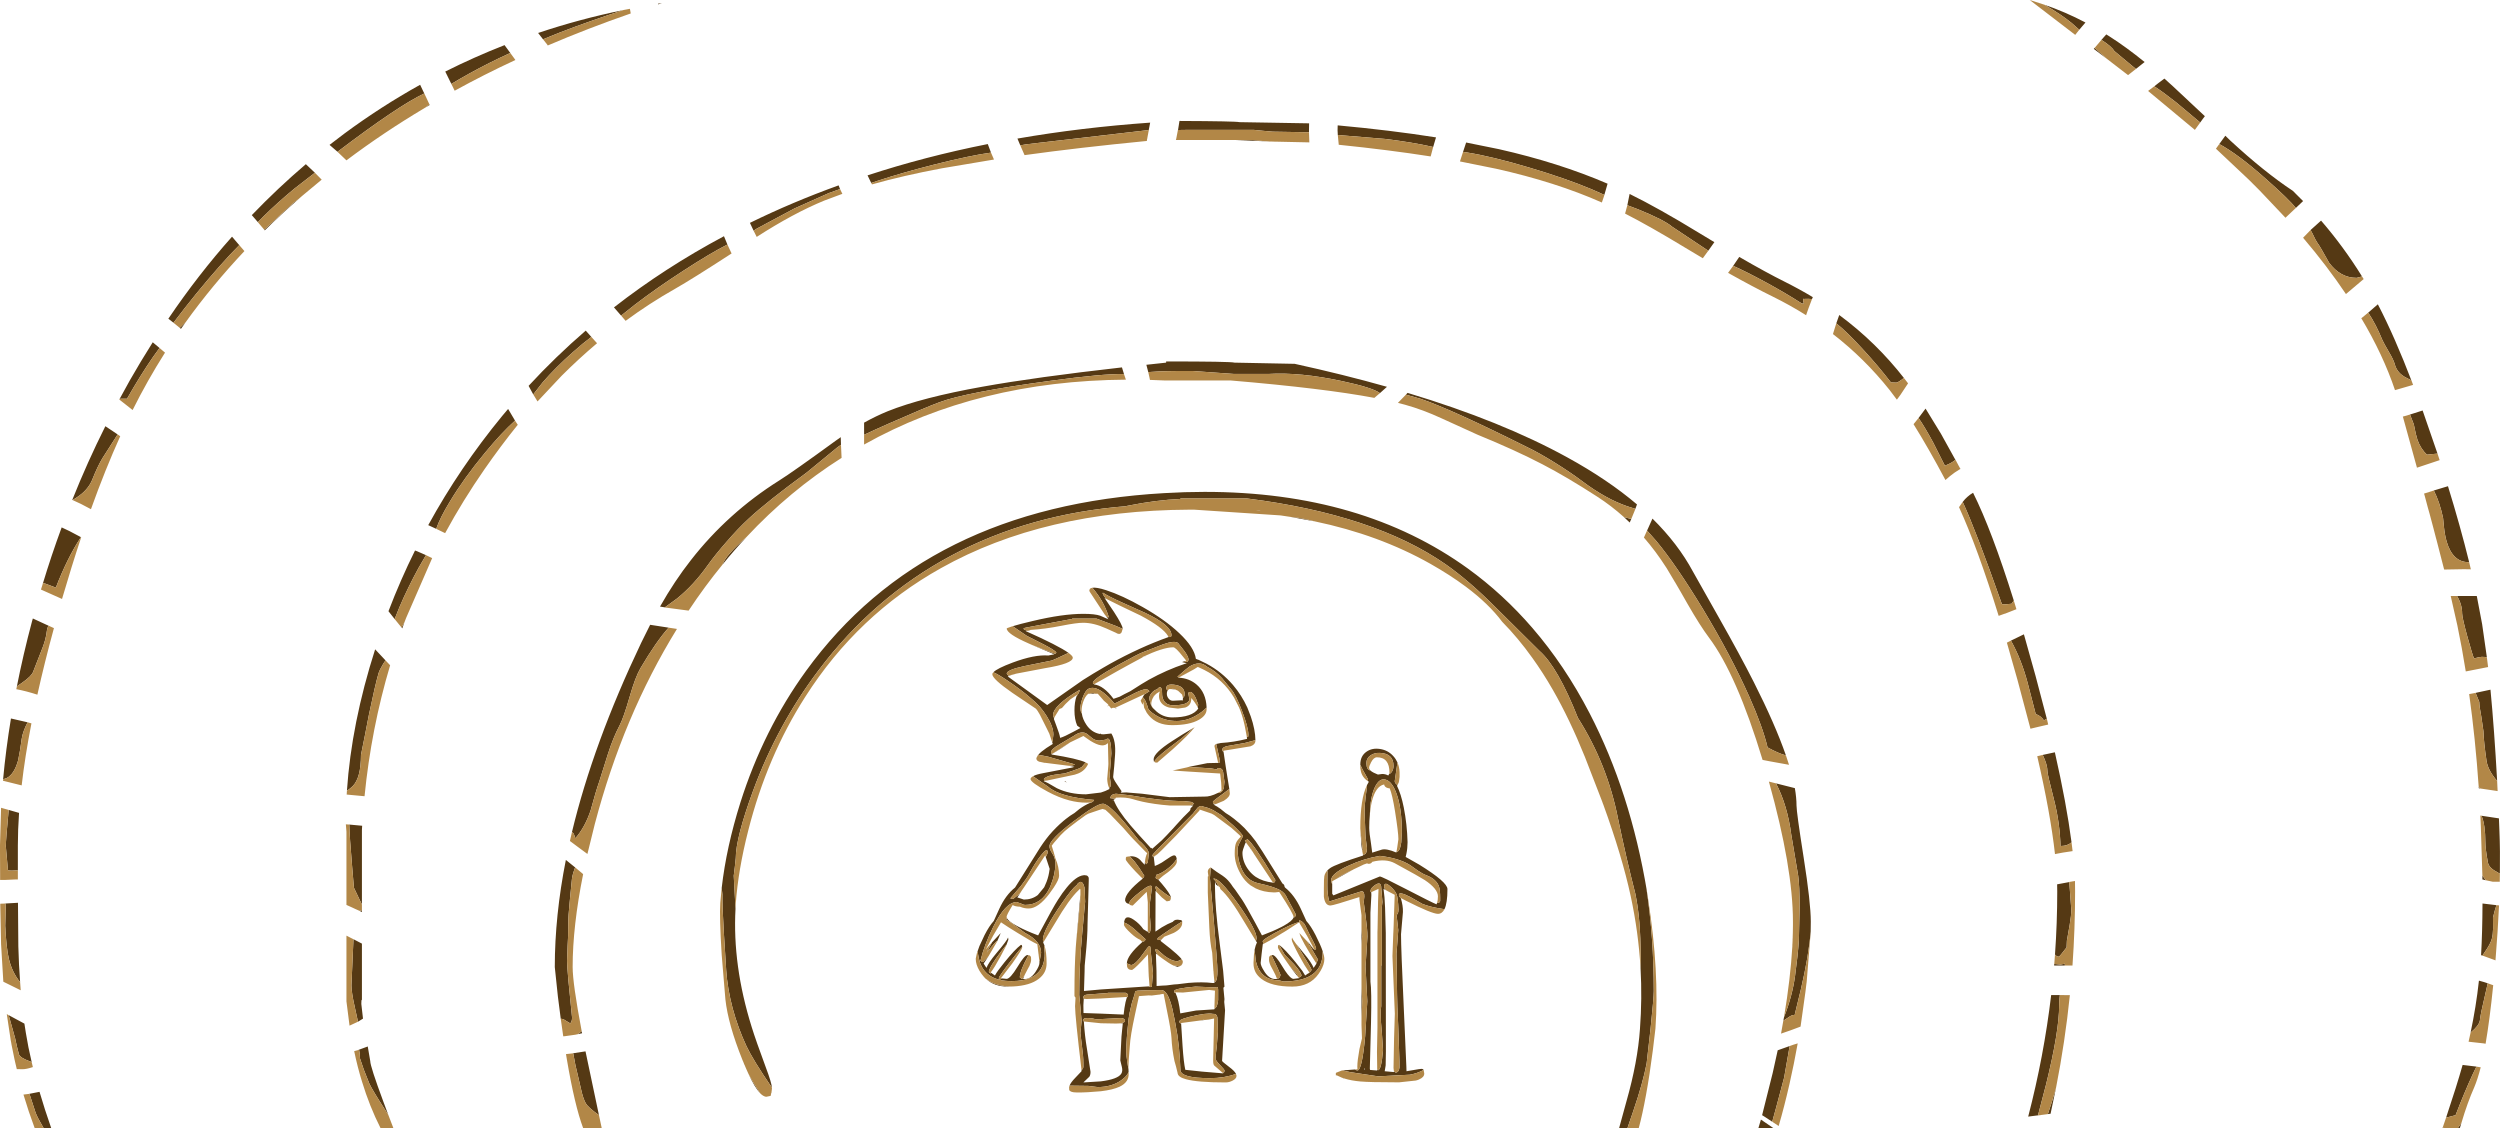 <?xml version="1.0" encoding="UTF-8" standalone="no"?>
<svg xmlns:ffdec="https://www.free-decompiler.com/flash" xmlns:xlink="http://www.w3.org/1999/xlink" ffdec:objectType="frame" height="473.75px" width="1049.95px" xmlns="http://www.w3.org/2000/svg">
  <g transform="matrix(1.0, 0.0, 0.0, 1.0, 314.75, 207.55)">
    <use ffdec:characterId="1469" height="473.75" transform="matrix(1.0, 0.0, 0.0, 1.0, -314.75, -207.55)" width="1049.95" xlink:href="#shape0"/>
  </g>
  <defs>
    <g id="shape0" transform="matrix(1.0, 0.0, 0.0, 1.0, 314.75, 207.55)">
      <path d="M617.3 -147.05 L619.85 -150.55 621.95 -148.5 Q636.3 -135.25 648.2 -127.4 L652.5 -123.1 649.45 -120.2 Q646.6 -123.85 636.5 -132.75 625.1 -142.85 617.3 -147.05 M677.25 -91.45 L676.9 -91.35 675.0 -90.85 Q668.15 -90.85 663.4 -97.25 659.55 -104.25 658.55 -105.5 657.9 -106.35 656.45 -109.45 L655.65 -110.95 660.05 -114.9 Q669.55 -103.9 677.25 -91.45 M698.35 -46.85 L698.0 -47.8 696.05 -48.8 Q692.0 -50.75 691.0 -54.6 690.5 -56.45 688.6 -59.65 686.35 -63.5 685.8 -64.75 683.15 -71.3 679.85 -76.25 L683.9 -79.75 Q691.0 -66.1 698.35 -46.85 M697.4 -33.45 L702.7 -35.15 708.95 -17.05 704.5 -16.6 Q701.9 -19.05 700.55 -22.8 699.9 -24.7 699.0 -29.35 L697.4 -33.45 M700.55 -11.2 L700.35 -11.15 700.25 -11.4 700.55 -11.2 M708.35 18.55 L708.5 19.05 708.55 19.25 708.35 18.55 M722.25 28.55 L722.0 28.55 Q715.35 28.55 712.8 19.9 712.0 17.15 711.65 13.6 L711.3 10.0 Q709.85 3.2 707.4 -1.55 L712.0 -2.95 713.35 -3.35 Q718.55 13.5 722.25 28.55 M101.45 -143.45 Q92.9 -142.3 77.45 -138.4 64.4 -135.1 53.6 -131.55 L51.15 -130.7 49.6 -133.9 Q73.7 -141.8 100.1 -147.05 L101.45 -143.45 M167.7 -152.95 L167.0 -152.85 116.3 -146.95 113.75 -146.5 112.55 -149.35 Q139.3 -154.0 168.3 -156.05 L167.7 -152.95 M38.05 -128.15 L33.3 -126.45 Q19.1 -120.05 18.9 -120.0 L3.1 -111.55 1.75 -110.65 0.2 -113.95 Q18.05 -122.7 37.45 -129.7 L38.05 -128.15 M38.45 -20.75 L36.9 -19.65 24.05 -9.1 Q7.3 3.15 -0.35 10.3 -4.75 14.35 -9.75 20.15 -14.4 25.45 -17.5 29.8 -23.45 38.2 -30.4 43.8 L-35.55 47.55 -34.2 47.75 -37.55 47.2 Q-31.4 36.35 -24.55 27.65 -9.05 7.8 12.5 -5.75 18.1 -9.25 36.15 -22.4 L38.35 -23.95 38.45 -20.75 M-11.3 29.55 Q-10.2 25.9 -1.25 18.0 -6.45 23.55 -11.3 29.55 M157.3 -50.45 Q148.65 -50.65 126.3 -47.6 90.95 -42.8 79.75 -38.6 74.3 -36.6 58.85 -29.8 52.15 -26.85 48.15 -24.95 L48.15 -30.05 Q53.2 -32.85 58.1 -34.85 72.45 -40.6 97.9 -45.15 120.15 -49.15 156.45 -53.25 L156.6 -52.75 157.3 -50.45 M247.1 -150.85 L247.0 -152.85 247.05 -154.9 Q269.4 -152.85 288.35 -149.85 L287.5 -147.0 287.15 -145.8 286.6 -145.95 Q278.35 -147.8 267.0 -149.2 L247.1 -150.85 M299.7 -143.75 L301.0 -147.7 314.8 -144.9 Q340.0 -139.2 360.4 -130.4 L358.8 -124.85 359.05 -125.7 353.75 -128.05 Q342.75 -132.65 327.6 -137.15 311.85 -141.85 301.45 -143.5 L299.7 -143.75 M235.0 -152.0 L219.8 -152.25 215.85 -152.6 211.9 -153.0 183.4 -153.0 180.0 -152.95 180.6 -156.75 Q204.3 -156.65 205.75 -156.25 L235.05 -155.75 235.0 -153.0 235.0 -152.0 M204.25 -148.75 L211.4 -148.75 215.4 -148.35 217.95 -148.15 204.25 -148.75 M264.8 -42.45 Q261.7 -44.75 248.85 -47.5 231.15 -51.3 218.0 -50.5 L203.5 -50.5 186.0 -51.75 Q174.15 -51.8 168.65 -51.35 L167.5 -51.25 166.7 -54.35 175.0 -55.25 175.0 -55.75 Q202.0 -55.75 203.75 -55.25 L229.0 -54.75 Q249.55 -50.25 267.75 -45.1 L264.8 -42.45 M275.7 -41.8 L276.4 -42.55 Q315.9 -30.65 343.5 -15.45 360.45 -6.15 372.75 4.3 L371.8 6.9 372.05 6.15 368.75 5.1 Q359.8 2.05 349.9 -5.35 344.85 -9.15 338.4 -13.15 331.6 -17.4 326.15 -20.0 295.05 -35.55 281.9 -40.05 L275.7 -41.8 M370.4 10.3 L369.7 11.9 367.25 9.6 369.9 10.3 370.4 10.3 M558.5 -195.05 L555.3 -197.9 Q550.65 -201.65 544.3 -205.3 L543.75 -205.6 Q552.65 -202.55 561.1 -198.1 L558.5 -195.05 M402.7 -102.25 L387.5 -112.35 Q384.25 -115.15 373.2 -119.65 L368.7 -121.35 369.65 -126.1 Q381.95 -120.05 398.7 -109.8 402.05 -107.75 405.25 -105.85 L402.7 -102.25 M413.15 -95.9 L415.7 -99.65 Q427.1 -93.05 434.75 -89.25 440.85 -86.2 446.6 -82.75 L446.25 -81.95 444.65 -82.05 442.65 -82.0 Q442.55 -82.65 442.55 -81.4 442.55 -80.65 442.75 -80.45 L442.9 -80.1 442.05 -80.05 Q435.2 -84.45 426.95 -88.95 418.55 -93.5 413.15 -95.9 M485.1 -48.5 L484.85 -48.8 Q482.35 -46.85 481.65 -46.85 L479.4 -46.95 Q474.2 -53.7 468.1 -60.35 460.8 -68.35 456.45 -71.75 L457.7 -75.25 Q473.2 -63.8 485.1 -48.5 M590.0 -171.3 L591.85 -172.75 594.25 -174.55 597.85 -171.3 611.25 -158.75 610.45 -157.7 609.3 -156.1 599.15 -164.6 Q593.65 -168.95 590.0 -171.3 M582.3 -178.6 L580.7 -179.9 573.25 -186.1 Q572.0 -188.15 567.8 -190.8 L569.85 -193.1 571.2 -192.25 Q578.25 -187.75 585.95 -181.5 L582.3 -178.6 M564.95 -187.45 L569.9 -183.0 566.2 -185.8 564.6 -187.0 564.95 -187.45 M491.0 -32.0 L493.95 -35.95 500.4 -25.4 508.6 -10.6 508.3 -10.45 508.55 -10.65 506.5 -14.45 Q505.05 -13.2 502.85 -12.3 L502.1 -11.95 502.35 -11.4 497.1 -21.8 Q493.45 -28.5 491.0 -32.0 M531.0 44.65 L530.1 46.0 527.15 46.3 526.0 46.15 Q515.1 15.25 509.55 3.25 510.5 2.0 511.55 1.1 512.6 0.15 513.9 -0.6 521.75 15.1 531.0 44.65 M529.8 61.5 Q532.55 60.1 535.25 58.85 L540.15 76.35 545.1 95.2 544.85 94.3 543.65 95.0 Q542.35 93.0 540.2 92.35 L540.15 92.1 536.9 79.55 Q534.2 69.3 529.8 61.5 M555.25 146.2 Q553.55 147.75 550.8 147.75 L550.65 147.7 550.65 148.6 Q550.45 138.3 547.9 128.35 545.15 117.6 545.15 116.5 545.15 113.6 543.15 109.5 L548.25 108.4 Q553.15 130.0 555.25 146.2 M552.4 197.95 L547.95 197.95 548.0 197.3 550.65 197.55 552.45 197.2 552.5 196.85 552.4 197.95 M548.3 193.35 Q549.25 180.15 549.25 166.85 L549.2 163.85 554.3 162.9 555.15 174.5 Q555.15 176.95 554.45 181.0 L553.3 187.5 553.15 191.1 553.2 190.3 Q550.2 194.25 549.9 194.25 549.05 194.25 548.3 193.35 M376.65 16.0 L377.5 14.15 379.25 10.25 Q390.0 20.85 396.25 32.5 L407.3 52.1 Q416.05 67.55 421.8 78.9 430.8 96.7 435.3 109.7 432.35 108.95 427.6 106.35 425.55 97.7 419.9 85.0 412.25 67.8 400.4 48.15 389.3 29.85 380.85 19.65 L377.0 15.3 376.65 16.0 M391.15 41.1 L388.7 36.9 390.55 40.05 391.15 41.1 M374.25 199.15 L374.3 194.25 Q374.3 178.3 372.05 167.75 368.15 152.5 364.8 136.3 360.3 113.4 347.95 93.95 339.45 72.5 331.8 65.8 L313.8 47.95 Q302.4 36.45 292.4 29.45 262.35 8.55 209.0 1.8 L181.0 1.8 181.0 2.0 Q170.85 2.45 159.15 4.8 L157.9 5.05 158.7 5.0 Q117.65 8.2 84.75 25.8 52.15 43.25 29.0 74.0 11.65 97.0 1.55 124.5 -5.75 144.4 -5.75 152.9 L-6.15 156.6 -6.6 160.25 -5.85 174.15 Q-7.15 197.85 0.95 223.8 2.65 229.3 6.85 240.65 9.3 247.15 9.45 249.25 1.45 237.55 -1.25 231.8 -4.8 224.2 -7.05 215.9 -9.25 207.55 -9.75 200.0 L-10.75 184.0 Q-11.35 174.3 -11.35 168.05 L-11.65 165.35 Q-9.7 148.25 -3.8 129.5 5.9 98.9 23.75 74.25 73.75 5.25 174.25 -0.45 243.1 -4.55 290.55 23.85 296.3 27.3 301.7 31.2 316.55 41.95 328.8 56.15 342.45 71.95 352.85 92.0 370.0 125.1 376.95 166.9 L376.75 165.8 Q379.8 186.3 379.8 208.65 379.8 211.4 378.45 224.45 L376.8 239.05 Q375.25 247.2 371.2 259.05 L368.75 266.2 365.25 266.2 368.35 254.9 Q373.05 238.4 374.0 224.6 374.95 211.75 374.25 199.15 M227.3 9.55 Q231.4 9.8 237.35 11.4 L227.3 9.55 M431.15 121.45 L439.05 123.45 Q439.75 127.5 439.75 130.75 439.75 133.55 442.75 152.6 445.75 171.65 445.75 179.5 L445.7 183.65 Q444.9 193.8 441.5 208.3 L438.95 218.75 Q438.2 218.6 437.05 219.25 L434.2 221.15 434.5 219.65 Q438.0 210.75 439.15 202.25 440.35 193.45 440.75 187.3 L441.05 173.65 Q441.05 164.3 440.45 160.2 L437.55 143.0 Q435.95 130.7 431.15 121.45 M436.9 231.75 L436.65 233.0 434.55 245.0 431.2 257.55 429.55 263.55 426.5 261.55 425.3 260.8 429.75 243.05 431.85 233.55 436.9 231.75 M423.75 266.2 L424.8 262.65 430.0 266.2 423.75 266.2 M550.35 210.35 Q550.05 212.45 550.05 214.75 550.05 225.65 544.55 247.9 L541.15 260.9 545.3 260.35 Q547.0 255.55 548.75 249.25 L546.75 258.75 546.45 260.2 537.05 261.4 Q543.65 236.05 546.7 210.35 L550.35 210.35 M214.55 7.0 L212.9 6.7 214.25 6.75 214.55 7.0 M182.7 70.15 L183.25 70.5 Q184.35 70.5 184.4 69.4 184.4 68.35 182.8 66.05 L180.0 62.5 Q178.55 61.35 173.75 63.05 L165.55 66.25 Q163.65 66.85 154.45 71.95 144.25 77.65 144.25 79.2 144.25 79.8 144.4 79.55 L144.6 79.75 144.9 79.75 144.65 79.9 Q146.75 80.1 148.8 81.65 150.85 83.15 152.9 85.95 L155.5 85.05 Q157.25 84.05 159.95 82.75 165.45 79.2 167.7 77.95 175.2 73.8 183.0 71.2 L183.7 71.0 181.7 70.5 182.7 70.15 M144.0 39.3 Q145.7 39.0 149.75 40.3 156.55 42.5 165.15 47.4 174.6 52.75 180.55 58.4 186.85 64.35 187.5 69.15 L188.65 69.6 188.75 69.55 188.8 69.65 192.0 71.2 Q198.35 74.6 203.1 80.15 206.75 84.45 209.1 89.6 L210.55 93.35 Q212.45 98.9 212.5 103.3 L208.0 104.5 200.85 105.75 Q198.6 106.2 198.6 107.25 198.6 107.85 199.15 108.4 L200.0 114.2 200.5 117.35 201.55 123.85 201.1 124.15 Q194.65 128.85 194.65 129.15 194.65 129.75 194.8 129.9 L195.4 130.05 195.75 130.15 194.9 130.35 Q196.4 131.1 197.9 132.2 L200.0 133.9 Q201.8 134.95 203.55 136.35 205.8 138.1 207.9 140.2 L210.6 143.2 212.6 145.75 215.45 150.05 223.85 163.5 Q224.7 163.9 224.75 164.9 L224.95 165.2 Q228.9 168.35 231.55 174.1 L233.9 179.25 Q235.75 181.25 237.75 185.15 239.85 189.25 240.75 191.95 240.8 194.6 240.1 196.75 237.4 204.65 224.25 204.65 L223.3 204.4 222.35 204.15 Q214.65 204.15 212.7 196.25 L212.15 191.35 212.6 189.6 213.15 188.25 212.6 187.5 212.75 187.65 213.0 186.55 Q213.0 182.95 205.1 171.9 197.15 160.75 194.8 161.5 195.8 162.35 196.8 164.15 L197.15 164.75 196.0 164.0 195.65 162.75 195.5 164.3 Q195.5 173.55 197.5 188.65 L198.95 200.2 199.5 206.85 199.15 207.1 199.2 207.25 199.05 207.3 199.5 212.05 199.4 213.25 199.75 216.75 198.5 238.0 Q198.5 238.3 201.55 240.6 203.7 242.2 204.35 243.45 199.45 245.25 193.4 245.25 181.0 245.25 181.0 241.75 L180.75 236.8 180.35 232.1 179.75 227.25 Q178.55 219.95 177.55 215.85 175.65 208.25 173.0 208.25 166.25 208.25 163.25 208.5 162.2 208.55 161.95 209.05 L161.75 210.05 160.65 213.5 Q159.45 218.35 159.25 220.25 158.25 229.4 158.25 234.0 158.25 235.85 158.75 238.85 L159.15 241.4 159.15 240.95 159.25 242.8 159.2 242.55 Q158.9 244.1 156.2 246.1 152.2 249.0 146.25 249.0 L142.25 248.5 134.45 248.4 134.4 248.5 Q134.85 247.15 136.9 245.05 L139.5 242.3 139.45 241.75 Q140.05 241.6 140.25 240.6 L140.25 239.0 Q140.25 236.1 139.65 231.8 L139.0 226.35 139.5 221.25 139.0 215.4 138.5 210.3 Q138.5 198.15 139.75 184.6 L141.0 171.1 140.75 165.25 Q139.9 162.0 138.4 163.1 137.8 163.5 137.5 164.1 135.45 165.65 131.25 171.75 123.25 183.25 123.25 187.1 L123.3 187.65 123.6 187.95 123.35 188.25 123.9 189.5 123.8 190.2 124.0 192.85 Q124.05 195.55 123.2 197.75 120.6 204.5 110.1 204.5 99.55 204.5 96.8 196.65 96.3 195.25 95.8 191.95 L95.5 192.85 96.6 189.75 98.75 185.15 Q100.75 181.25 102.6 179.25 L104.95 174.1 Q107.6 168.35 111.55 165.2 L121.05 150.05 Q123.3 146.35 125.9 143.2 128.7 139.9 131.9 137.2 L132.95 136.35 Q134.7 134.95 136.5 133.9 L138.6 132.2 Q140.8 130.6 143.05 129.65 144.4 129.35 144.75 128.4 130.4 127.2 125.5 122.9 L119.1 118.45 Q120.4 117.7 123.4 117.15 L135.55 114.8 136.5 114.5 134.0 114.05 Q135.8 114.05 136.75 113.5 L125.3 110.2 121.35 109.45 120.65 110.5 Q121.45 108.45 127.4 104.9 L127.15 104.2 127.4 103.2 127.65 100.95 Q127.65 97.7 124.85 93.2 122.1 88.8 118.25 85.75 114.55 82.45 108.25 78.2 104.65 75.75 102.45 74.8 103.9 73.2 110.6 70.7 119.75 67.3 125.5 67.75 L128.05 67.25 118.65 63.3 128.25 67.0 Q128.6 67.0 128.75 66.75 L128.9 66.4 Q127.65 65.2 123.7 63.15 L116.5 59.5 110.55 55.45 Q113.25 54.6 119.0 53.25 131.55 50.25 140.25 50.25 145.1 50.25 147.35 51.05 L150.75 52.55 149.55 50.95 150.55 51.8 150.9 51.55 Q148.85 44.95 144.3 39.65 L144.0 39.3 M142.25 251.15 L139.7 251.25 140.4 251.2 140.5 251.2 142.25 251.15 M137.3 187.25 L138.9 169.25 139.0 170.25 137.7 183.35 137.3 187.25 M110.65 206.75 L108.5 206.8 Q102.9 206.8 99.45 203.65 103.65 206.75 110.25 206.75 L110.65 206.75 M186.7 73.55 L180.25 77.05 Q184.75 77.3 187.85 80.0 191.75 83.4 192.0 89.6 L191.85 89.75 Q190.0 91.6 187.6 92.95 183.6 95.25 179.5 95.25 174.4 95.25 170.5 92.75 167.25 90.7 167.25 89.25 166.15 85.85 165.15 85.3 L165.85 84.1 168.0 82.75 Q167.25 81.9 166.6 81.9 164.7 81.9 159.2 84.9 153.7 87.9 153.25 87.9 151.65 85.85 149.55 84.05 145.3 80.4 142.55 81.65 141.1 82.3 139.95 85.45 139.0 88.05 139.0 89.8 139.0 91.35 139.6 92.1 139.9 94.45 141.55 96.9 143.65 100.0 147.1 100.7 L147.5 100.55 147.6 100.65 147.75 100.8 148.8 100.85 152.0 100.5 Q153.95 103.65 153.55 109.5 L153.2 114.2 152.75 118.75 Q152.75 119.5 154.25 121.7 L156.3 124.75 155.95 125.35 158.25 125.25 164.9 125.8 176.5 127.25 191.05 127.0 Q193.5 127.1 196.65 125.5 L196.75 125.5 Q198.65 125.5 199.25 123.25 L199.5 120.8 199.0 117.05 Q198.9 115.4 197.6 115.1 196.45 114.85 196.35 115.55 L196.95 115.7 193.8 115.15 184.45 114.55 186.1 114.2 192.35 112.95 196.85 112.85 196.8 112.7 197.0 112.8 Q197.6 112.8 197.5 112.55 L197.6 111.9 196.05 104.9 197.95 104.5 Q203.5 104.15 209.0 102.75 L208.8 101.4 208.9 102.05 209.5 101.8 209.55 101.0 Q209.55 97.95 206.85 90.95 204.2 84.05 202.35 82.0 L198.5 77.3 Q195.9 74.35 192.1 72.4 189.1 69.8 184.85 72.35 183.9 72.95 179.75 76.65 L180.25 77.0 186.7 73.55 M153.85 89.6 L154.1 90.2 153.8 89.95 153.85 89.6 M150.7 88.95 L150.25 89.05 150.8 88.7 150.6 88.85 150.7 88.95 M145.1 83.8 L143.15 83.8 Q143.7 83.5 144.4 83.5 L145.1 83.8 M112.15 75.35 Q109.4 76.05 108.5 76.55 L125.05 88.55 140.05 78.05 Q144.45 75.25 148.8 72.75 L151.5 71.2 Q163.95 64.3 176.0 60.0 L175.75 59.5 176.35 60.0 Q177.25 60.05 177.25 59.25 177.25 55.0 166.1 49.8 L156.65 45.55 Q151.15 43.1 148.5 41.4 L148.3 41.5 Q148.65 42.75 149.95 44.0 L149.05 43.55 149.25 43.75 153.1 49.45 Q156.75 55.1 156.75 56.5 L156.75 56.55 153.7 55.25 145.75 52.25 135.5 52.25 135.5 52.4 116.3 56.0 115.45 56.2 115.05 56.55 Q115.45 56.95 116.35 57.25 L116.85 57.4 117.55 57.25 116.05 57.5 Q129.85 63.65 134.0 66.65 127.5 69.75 126.8 69.9 L115.2 72.25 Q108.05 73.8 108.05 75.4 L108.75 76.25 111.75 75.45 112.15 75.35 M156.0 58.4 L155.0 58.75 154.0 58.25 155.35 58.7 156.0 58.4 M166.25 68.25 L166.25 68.35 165.9 68.3 166.25 68.25 M188.25 89.45 L188.5 88.45 187.5 85.7 Q186.25 83.05 185.1 83.05 L184.55 83.2 184.3 83.5 184.8 86.35 Q184.0 88.65 177.95 88.65 175.05 88.65 173.9 86.45 173.3 85.3 173.3 83.65 173.3 79.9 171.5 81.6 L171.3 81.9 Q170.0 82.25 169.05 83.35 167.9 84.65 167.9 85.8 L168.5 88.15 Q169.1 89.7 169.85 90.2 L171.0 91.3 Q173.85 93.75 177.6 93.75 185.95 93.75 188.5 90.05 L188.3 89.6 188.25 89.45 M169.6 85.3 L169.85 84.65 170.0 84.7 169.6 85.3 M182.05 85.45 Q182.75 85.25 182.75 83.9 182.75 80.75 178.9 80.1 175.05 79.45 175.05 81.5 L175.15 81.9 Q175.35 82.25 175.7 82.35 L175.95 82.1 Q175.3 82.6 175.3 83.85 175.3 84.9 176.0 85.8 176.75 86.75 177.8 86.75 L181.55 86.55 Q182.05 87.05 182.05 85.8 L182.05 85.45 M177.25 81.85 L177.75 81.75 Q178.55 81.75 179.15 82.15 L178.7 82.0 178.45 81.95 177.25 81.85 M170.25 112.5 L169.85 112.25 169.75 111.35 Q169.75 108.7 177.5 103.7 181.3 101.2 186.55 98.1 L181.55 102.5 175.35 107.2 Q170.2 111.3 170.05 112.4 L170.25 112.5 M228.5 177.75 Q228.95 177.75 229.25 177.35 L229.5 176.55 227.85 173.4 225.75 169.5 Q225.0 167.5 222.9 166.3 220.2 164.8 213.75 163.4 208.75 162.35 206.5 156.9 205.0 153.3 205.0 149.05 205.0 147.95 206.15 145.8 L207.25 143.7 Q207.25 142.95 203.2 139.1 L198.35 134.9 195.1 132.9 Q192.85 131.65 190.75 131.25 189.4 130.5 188.2 131.7 L186.25 134.15 176.25 144.25 Q169.25 151.2 169.25 151.6 L169.35 152.1 169.75 152.25 171.4 151.15 169.8 152.3 170.25 156.15 Q171.5 155.7 173.2 154.7 L176.05 152.8 Q177.85 151.55 178.55 151.7 179.25 151.8 179.45 153.25 L178.5 154.5 Q177.35 156.0 175.2 157.6 172.8 159.4 170.8 159.9 L170.8 160.3 170.6 160.9 Q170.6 161.75 172.0 161.75 L171.75 161.95 173.2 163.6 Q176.7 167.75 177.0 169.3 173.7 167.35 171.0 164.75 L170.55 164.8 170.5 165.3 171.15 167.25 170.55 166.6 170.55 171.35 170.5 183.7 173.2 181.9 Q175.7 180.4 177.8 179.6 178.8 178.3 180.9 178.85 L181.0 178.8 181.05 178.85 181.5 179.0 181.65 179.2 181.75 179.45 Q180.3 180.3 178.3 181.65 171.35 186.25 171.35 186.65 171.35 187.1 171.5 187.15 L172.0 187.25 173.2 186.9 172.6 187.55 173.2 188.05 Q181.15 194.1 181.95 196.0 L181.5 195.35 181.3 195.45 179.85 196.15 Q177.35 196.15 174.25 193.8 L171.0 191.0 170.75 191.0 Q170.5 191.05 170.5 191.4 170.5 192.2 171.6 193.6 L170.7 192.9 170.95 200.2 171.0 206.25 171.0 206.55 173.2 206.4 175.2 206.3 178.35 205.9 179.85 205.8 184.4 205.25 Q190.2 204.75 194.55 205.3 L195.35 205.25 195.3 205.0 195.15 203.5 195.25 204.25 195.5 204.8 195.85 204.65 Q196.55 203.5 196.55 200.25 196.55 197.15 195.0 178.9 L193.4 161.25 193.75 156.8 196.15 158.55 Q199.05 160.35 200.25 161.45 201.7 162.8 203.0 164.85 L204.05 166.2 206.9 170.3 Q208.45 172.65 212.6 180.35 L215.25 185.3 Q219.95 183.55 223.25 181.85 L223.65 181.65 224.0 181.45 224.4 181.25 Q228.15 179.15 228.5 177.75 M181.8 197.3 L181.1 198.05 180.75 198.25 179.75 198.5 178.05 197.95 180.75 198.25 181.35 197.85 181.8 197.3 M219.9 163.15 L220.0 163.15 Q220.85 163.15 220.85 162.0 211.5 146.4 209.0 144.8 L208.95 144.85 208.85 145.2 208.05 145.3 208.95 146.85 208.65 146.45 208.45 146.2 208.15 146.85 Q207.05 149.6 207.05 150.6 207.05 154.5 209.75 158.0 210.95 159.55 212.6 160.7 215.55 162.65 219.9 163.15 M210.15 148.45 L210.5 148.7 211.0 149.7 210.15 148.45 M166.1 154.5 Q166.3 155.05 166.75 155.4 167.35 154.7 167.35 154.15 L167.75 150.95 Q167.75 149.4 164.6 146.3 L163.5 145.35 158.9 139.55 Q151.05 130.05 148.5 130.0 145.95 129.9 136.4 137.2 L136.05 137.45 Q126.0 145.1 126.0 147.85 126.0 149.1 127.25 150.95 128.5 152.85 128.5 155.1 128.5 159.5 126.5 164.35 L126.15 165.2 Q122.7 172.5 115.75 172.5 115.15 172.5 114.0 171.9 L112.25 171.3 Q107.55 171.3 102.4 181.7 98.65 189.2 97.0 196.0 L97.55 196.25 97.6 196.4 98.0 196.5 98.25 196.3 100.4 194.05 98.35 197.15 99.55 198.95 Q100.35 196.8 103.65 192.85 108.3 187.35 108.55 186.3 L108.65 186.25 108.75 187.1 107.75 189.75 108.05 189.05 106.1 191.5 Q100.55 198.8 100.55 200.65 L101.25 201.3 101.5 201.0 103.1 202.15 Q103.95 200.45 107.15 196.55 111.5 191.15 114.05 189.25 L114.4 189.4 114.55 190.15 Q113.2 191.55 111.4 193.9 104.75 202.4 104.75 203.2 104.75 203.8 104.9 203.75 L105.5 203.75 105.9 203.35 108.0 203.55 Q109.5 203.55 112.55 198.55 115.55 193.55 116.75 193.55 L117.8 193.8 117.25 193.6 116.85 194.25 Q113.55 200.3 113.55 202.95 L114.5 203.65 115.5 202.1 115.05 203.25 114.8 203.55 Q117.85 204.1 120.1 200.7 121.8 198.15 121.8 196.85 L121.8 196.25 122.0 195.5 122.5 192.6 Q122.5 187.75 115.75 184.25 L109.85 179.9 107.8 178.65 108.15 178.05 Q108.8 179.45 112.75 181.55 116.2 183.4 121.25 185.3 127.6 173.35 129.6 170.3 131.5 167.3 133.25 165.2 137.15 160.45 140.2 160.05 L140.75 160.0 141.7 160.15 Q142.3 160.45 142.5 161.15 L142.5 162.4 142.25 171.5 142.0 180.25 Q142.0 185.9 141.15 194.25 L140.8 198.0 140.75 200.65 140.5 208.65 147.6 208.0 165.25 206.85 167.75 206.7 167.75 206.8 168.5 207.0 Q168.75 207.0 169.0 206.8 L169.25 203.6 169.5 201.3 168.5 191.65 Q168.55 189.45 167.8 189.85 167.3 190.15 165.85 192.25 162.05 197.75 160.25 197.75 L158.5 197.05 Q158.55 193.75 165.05 188.05 L164.8 187.85 165.5 187.9 166.1 187.55 166.35 186.9 161.3 182.35 Q158.6 180.2 157.35 179.9 L157.3 180.45 Q157.45 176.0 161.45 178.75 163.8 180.35 165.45 182.7 L167.3 183.85 167.3 183.1 167.75 184.4 Q168.35 184.0 168.45 182.9 L168.5 181.4 Q168.05 176.0 168.05 173.3 168.05 172.35 168.55 168.95 L169.05 165.15 Q169.05 163.1 164.25 166.85 159.4 170.6 159.4 171.95 L159.4 172.1 159.35 172.0 Q158.5 171.95 158.05 171.3 L157.75 170.6 Q157.75 167.35 165.2 161.45 L165.0 161.3 Q165.8 161.1 165.8 160.2 163.8 156.85 161.8 154.35 L159.75 152.1 160.25 152.05 Q163.0 152.05 164.7 154.3 L166.0 155.65 166.1 154.5 M104.0 187.9 L104.35 187.25 Q102.8 188.55 100.6 191.35 L99.7 192.55 Q100.6 190.5 101.9 188.2 L105.55 184.3 104.0 187.9 M153.65 127.9 L152.75 128.5 152.45 128.5 152.45 128.55 153.0 128.55 153.05 128.6 Q154.65 132.75 160.0 139.05 L161.0 140.2 163.65 143.2 168.7 148.75 169.0 148.5 169.15 148.95 173.2 145.35 175.3 143.2 178.1 140.2 179.3 138.85 Q182.35 135.4 184.85 133.05 L185.15 132.6 185.25 131.95 186.4 130.75 185.15 130.75 Q186.3 130.45 186.75 129.9 L185.65 129.25 182.6 128.9 Q173.4 128.9 159.8 126.45 L153.9 125.8 Q151.85 125.95 151.5 127.65 L153.65 127.9 M166.8 193.9 L167.0 193.55 167.0 193.65 166.8 193.9 M167.55 198.6 L167.7 202.4 167.6 200.2 167.55 198.6 M254.4 241.6 Q254.65 242.0 255.35 242.0 257.3 242.0 258.6 227.6 L259.5 212.95 258.75 198.35 259.15 192.35 259.55 185.85 Q259.55 182.7 258.8 177.4 L258.0 171.3 258.25 169.0 Q258.3 166.75 257.1 166.75 L243.75 171.0 243.5 170.9 Q242.65 168.15 242.7 164.2 L242.75 158.0 242.1 158.8 Q242.75 157.8 243.85 157.05 246.1 155.45 257.75 151.75 L257.65 151.35 Q259.35 151.55 259.35 148.6 L258.75 143.8 258.35 133.6 Q258.35 130.3 258.85 126.75 L259.35 122.75 259.35 122.2 260.15 120.75 259.7 120.5 259.75 120.3 259.8 119.75 257.55 115.7 256.55 113.65 256.55 113.5 Q256.55 109.95 259.15 108.15 261.5 106.5 264.8 107.0 268.2 107.5 270.45 110.05 271.5 111.2 272.15 112.65 L271.0 120.55 Q271.0 120.95 271.35 121.45 L272.15 122.2 271.95 122.45 Q273.65 125.85 274.8 131.55 276.2 138.6 276.4 146.15 276.4 148.6 275.9 151.05 L275.6 152.35 281.25 155.55 Q293.15 162.9 293.15 165.85 293.15 171.7 291.9 174.3 285.8 173.4 282.6 172.05 L277.5 169.15 Q272.75 166.7 272.75 168.25 272.75 168.9 273.6 169.75 L273.55 169.6 Q274.55 172.95 274.45 175.5 L273.65 184.8 Q273.65 190.9 274.8 215.6 L275.9 240.5 275.95 242.35 280.95 241.5 Q282.4 241.2 282.85 241.5 L283.15 241.8 Q280.6 243.2 277.4 243.8 L264.1 244.5 252.5 242.75 249.0 242.0 254.4 241.6 M257.05 182.2 L257.3 185.75 257.05 190.0 257.05 182.2 M257.05 205.95 L257.35 213.05 257.05 221.45 257.05 205.95 M215.95 188.85 L215.6 189.0 215.1 193.1 214.7 196.85 Q214.7 198.0 216.1 200.2 L216.4 200.7 Q218.65 204.1 221.7 203.55 L221.5 203.35 222.0 203.5 222.75 202.85 223.05 201.9 221.8 199.0 219.35 193.8 219.3 193.6 219.75 193.55 Q220.95 193.55 223.95 198.55 L225.0 200.2 Q227.25 203.55 228.5 203.55 L230.85 203.25 230.65 203.05 231.35 202.75 231.85 202.25 Q231.85 200.95 228.7 197.4 L224.8 193.4 222.45 189.3 222.45 189.25 Q225.0 191.15 229.35 196.55 L232.2 200.2 233.4 202.15 235.05 200.95 234.45 201.5 234.5 201.5 235.45 200.7 236.1 199.8 Q236.1 199.25 231.3 191.55 L229.7 189.0 232.85 192.85 Q236.15 196.8 236.95 198.95 L238.15 197.15 238.05 197.0 238.8 195.5 235.65 190.1 234.25 187.8 235.35 189.0 Q236.45 190.8 237.2 191.2 L236.85 190.8 237.25 191.25 237.25 191.2 237.5 191.25 237.9 191.15 238.0 191.0 Q237.8 189.7 236.65 187.6 L235.0 184.4 233.45 181.15 Q232.55 179.35 230.8 178.9 L231.05 179.7 Q229.0 180.0 223.95 182.55 215.55 186.85 215.55 187.85 L215.9 188.75 215.95 188.85 M229.9 202.1 L228.4 200.2 226.8 198.05 230.05 201.8 229.9 202.1 M231.6 181.1 L231.35 180.65 231.35 180.7 231.6 181.1 M268.65 117.55 Q269.5 117.2 270.0 116.25 270.5 115.25 270.5 114.1 270.5 108.9 264.8 108.65 262.5 108.55 260.9 109.65 259.1 110.9 259.1 112.95 L259.25 114.35 Q259.7 115.95 260.75 116.0 L260.45 115.6 Q261.0 116.55 263.15 117.4 L263.95 117.75 265.75 117.5 Q267.1 117.5 268.3 118.15 L268.65 117.55 M273.05 118.7 L272.8 120.6 272.8 120.55 273.05 118.7 M260.55 134.7 Q260.3 137.2 260.3 140.1 260.3 142.2 261.05 146.75 L261.55 150.55 265.5 149.3 Q267.45 148.7 271.7 150.5 L271.75 150.15 271.85 150.15 Q273.2 150.15 273.75 146.25 L274.0 141.95 Q274.0 132.3 271.9 126.15 270.0 120.7 267.25 119.9 264.55 119.05 262.6 123.2 260.7 127.3 260.55 134.7 M257.35 149.75 L257.05 147.8 256.65 141.8 257.55 149.4 257.35 149.75 M288.8 171.65 L289.0 171.65 Q289.9 171.65 290.1 170.85 L290.1 169.55 Q290.1 166.05 289.55 164.65 288.45 161.7 284.55 160.15 282.7 159.45 280.8 158.15 L277.5 155.8 Q272.85 152.85 264.75 151.9 257.95 153.05 251.4 156.1 244.3 159.4 244.3 162.1 L244.5 163.2 244.75 163.8 244.75 167.8 245.25 168.5 264.75 160.55 Q265.55 160.55 275.55 165.75 286.55 171.45 288.55 172.25 L288.8 171.65 M246.65 161.5 Q247.0 161.1 248.9 160.0 L251.75 158.5 253.0 157.95 Q250.35 159.35 246.65 161.5 M270.6 241.85 L270.7 242.4 271.35 242.9 Q272.75 242.9 273.0 240.8 L273.0 238.4 272.5 223.8 Q272.0 213.4 272.0 210.25 L271.75 193.0 272.15 187.85 272.5 183.05 271.85 177.35 Q271.85 176.55 272.25 176.05 272.6 175.55 272.6 174.55 272.4 169.55 271.8 168.05 271.05 166.25 268.9 164.5 266.55 162.55 266.55 164.9 266.55 165.75 267.7 166.5 L268.4 166.9 266.3 165.75 Q266.8 169.0 266.95 173.6 L267.25 184.3 267.3 234.15 267.2 239.9 266.8 242.35 270.7 242.7 270.6 241.85 M270.5 182.45 L270.5 182.95 270.45 184.0 270.4 184.45 270.5 182.45 M261.15 167.25 L261.2 168.35 260.8 175.8 260.8 204.75 Q261.35 208.25 261.05 221.8 L260.55 241.25 260.65 241.8 263.65 242.05 263.65 241.5 264.0 241.9 Q265.4 241.9 266.1 233.5 L265.6 226.0 Q265.1 221.0 265.1 218.3 265.1 216.15 265.35 215.0 L265.35 198.15 265.6 197.55 265.6 173.4 265.85 171.3 265.35 165.3 Q265.3 162.6 263.05 163.95 260.8 165.35 260.8 166.8 L261.15 167.25 M137.35 84.95 Q138.55 83.35 138.75 82.15 127.5 88.7 127.5 92.9 L127.95 94.1 127.85 94.4 128.9 97.25 Q130.25 100.75 130.5 102.35 132.35 101.8 136.2 99.7 L139.0 98.2 137.65 97.2 Q136.5 94.55 136.5 90.85 136.5 87.35 137.35 84.95 M151.0 123.25 Q151.5 123.15 151.65 122.65 L151.75 121.5 151.25 118.15 151.65 113.6 152.0 108.85 Q151.85 102.65 150.5 102.65 150.25 102.65 149.55 103.1 L147.0 103.5 Q145.4 103.5 144.05 102.55 L142.0 100.85 Q139.65 99.0 136.15 101.55 L130.3 105.0 Q126.65 107.1 126.65 108.4 126.65 108.85 126.8 108.9 L127.25 109.0 133.55 104.95 134.0 104.7 Q130.6 107.05 127.3 109.0 L126.75 109.3 Q137.8 111.05 141.2 112.65 L139.65 114.5 Q138.85 115.15 135.65 116.2 L132.5 117.25 128.3 117.8 Q124.55 118.35 123.65 119.65 L123.8 120.25 124.5 120.3 123.55 120.55 Q124.8 120.85 129.15 123.5 134.45 126.05 141.35 126.05 L147.6 125.3 149.45 124.65 151.25 123.8 151.0 123.25 M133.3 121.1 L132.35 120.65 132.55 120.5 133.3 121.1 M124.45 152.4 Q125.25 150.9 125.25 150.4 125.25 148.1 122.45 151.65 120.05 154.7 117.65 159.15 116.5 161.35 114.0 164.55 L109.55 169.75 110.75 170.0 113.6 167.7 112.5 169.35 115.25 170.25 Q118.65 170.25 121.1 168.35 L123.7 165.2 123.85 164.95 124.8 162.75 Q125.7 160.4 126.05 157.55 L126.1 157.4 125.05 154.2 124.45 152.4 M158.5 211.35 Q159.0 211.05 159.0 210.45 159.0 209.85 158.0 209.4 L150.5 209.4 150.5 209.5 141.9 210.15 Q140.25 210.3 140.25 211.25 L140.3 211.8 141.25 212.0 141.95 212.0 140.4 212.0 140.25 214.6 140.3 217.9 147.6 218.15 157.0 218.55 157.15 218.6 157.5 215.8 Q157.9 213.1 158.5 211.35 M154.5 222.3 L155.65 222.25 Q157.75 221.9 157.75 221.25 157.75 220.15 156.1 220.0 L145.65 220.55 143.95 220.15 142.1 220.0 140.6 220.15 140.0 220.9 140.45 221.45 Q140.8 227.3 141.75 232.95 L143.25 242.6 Q143.25 243.9 142.75 244.65 L140.3 247.0 140.3 247.05 147.6 246.6 Q154.7 245.7 156.15 243.4 156.85 242.3 156.4 240.5 L155.75 237.8 156.0 232.8 156.25 227.75 156.8 222.2 154.5 222.3 M117.15 198.95 L117.2 198.8 117.35 198.55 117.45 198.4 117.65 198.0 117.15 198.95 M249.85 245.4 L248.85 245.1 249.8 245.25 249.85 245.4 M258.4 241.65 L258.25 240.95 258.1 241.6 258.4 241.65 M195.3 216.05 Q196.55 215.55 196.85 212.45 L196.85 208.15 Q196.85 206.55 195.8 207.1 L195.8 207.15 187.35 206.8 Q178.4 207.6 178.4 208.65 178.4 209.25 178.55 209.4 L178.95 209.45 Q180.3 212.3 180.95 218.05 L187.55 216.85 195.25 216.35 195.3 216.05 M191.0 220.85 L188.85 221.1 191.0 220.7 191.0 220.75 191.0 220.85 M181.3 222.3 L181.9 231.7 Q182.35 238.55 183.05 241.75 L190.05 242.5 199.05 243.25 198.8 243.05 199.35 242.75 199.55 242.15 Q199.55 241.65 197.65 239.75 195.75 237.8 195.75 237.05 195.75 235.9 196.25 232.15 L196.75 225.8 196.55 219.8 Q196.3 218.1 194.55 218.25 195.1 218.35 195.45 218.65 194.15 217.55 188.2 218.75 180.55 220.3 180.55 221.45 180.55 222.15 181.3 222.3 M721.05 74.4 L720.85 74.4 720.8 74.3 721.05 74.4 M717.15 42.75 L725.45 42.75 727.7 54.6 729.7 68.6 Q727.9 67.85 724.3 69.0 723.7 67.75 721.55 60.0 719.3 51.8 719.3 50.1 719.3 46.3 717.15 42.75 M724.95 83.45 L725.6 83.3 731.2 82.1 Q732.8 98.8 734.0 120.4 L733.5 119.85 Q730.1 115.7 729.55 112.0 728.4 104.35 728.25 99.55 L727.35 93.4 Q726.55 89.3 726.5 87.25 L724.95 83.45 M726.9 123.6 L726.3 123.5 726.25 122.85 726.9 123.6 M727.8 160.2 L729.3 162.15 727.8 161.8 727.8 160.2 M735.15 159.4 L733.65 158.5 Q730.35 156.8 730.05 154.3 729.05 148.75 729.05 146.05 729.05 138.9 727.45 135.05 L734.75 136.15 734.95 141.25 Q735.3 149.7 735.15 159.4 M733.7 172.6 Q733.0 174.7 732.25 177.8 L732.3 182.35 Q732.25 184.95 731.75 186.8 731.1 189.05 728.8 192.3 L727.8 193.8 728.3 193.95 727.25 193.6 Q727.8 184.05 727.85 171.9 L733.7 172.6 M730.45 205.55 L730.05 205.4 728.55 212.0 Q727.15 217.65 726.75 221.0 726.4 223.2 722.85 226.1 725.15 215.3 726.35 204.3 728.5 204.85 730.45 205.55 M725.3 240.4 L723.8 243.5 Q720.2 251.3 716.55 260.8 L712.55 261.85 Q717.05 248.4 719.5 239.7 L725.3 240.4 M711.15 265.95 L711.85 266.2 711.1 266.2 711.15 265.95 M717.5 266.2 L719.0 264.05 718.35 266.2 717.5 266.2 M-86.7 -191.05 L-88.75 -193.7 Q-71.35 -199.55 -52.85 -203.35 -67.3 -198.65 -79.25 -194.05 L-86.7 -191.05 M-206.45 -114.25 L-209.0 -117.2 Q-198.1 -128.55 -186.3 -138.6 L-182.5 -135.0 -191.15 -128.3 Q-198.1 -122.55 -203.85 -116.9 L-206.45 -114.25 M-38.35 -205.7 L-38.4 -206.0 -36.75 -206.25 -38.35 -205.7 M-189.3 -124.0 Q-196.7 -117.55 -203.55 -110.8 L-203.8 -111.1 -199.75 -114.75 -191.55 -122.35 -189.3 -124.0 M-241.9 -72.0 L-242.0 -72.1 -244.05 -73.7 Q-231.55 -92.15 -217.3 -108.15 L-215.0 -105.45 -214.0 -104.3 -214.25 -104.6 Q-217.95 -100.95 -222.75 -95.5 -232.35 -84.65 -241.9 -72.0 M-236.8 -72.2 L-238.75 -69.45 -239.25 -69.85 -236.8 -72.2 M-173.0 -143.8 L-176.35 -146.7 -170.05 -151.5 Q-154.75 -162.8 -138.3 -171.95 L-137.0 -169.2 -136.55 -168.3 Q-147.3 -163.3 -173.0 -143.8 M-134.4 -163.7 L-134.3 -163.45 -136.4 -162.2 -134.4 -163.7 M-247.75 -61.4 L-250.4 -57.75 Q-255.85 -49.85 -261.4 -40.1 L-264.05 -40.1 Q-264.4 -40.05 -264.6 -39.85 -260.3 -47.9 -255.6 -55.7 L-250.6 -63.8 -247.75 -61.4 M-284.3 2.45 L-284.4 2.4 Q-278.05 -13.5 -270.5 -28.55 L-267.35 -26.45 -265.35 -25.1 -271.8 -15.0 Q-273.8 -11.65 -276.05 -6.0 -277.65 -2.2 -281.3 0.5 -282.95 1.75 -284.3 2.45 M-53.9 -75.0 L-54.55 -75.75 -56.9 -78.45 Q-35.55 -95.1 -10.7 -108.35 L-9.25 -104.85 Q-16.3 -101.3 -27.75 -93.85 -38.9 -86.65 -48.1 -79.6 L-53.9 -75.0 M-99.85 -184.5 L-100.45 -185.3 -104.85 -183.25 Q-113.7 -179.0 -121.65 -174.4 L-125.2 -172.3 -127.75 -177.5 Q-115.6 -183.6 -102.85 -188.6 L-99.85 -184.5 M-98.45 -30.9 Q-103.95 -26.0 -111.1 -17.35 -120.0 -6.6 -125.9 3.25 -129.95 9.9 -131.55 14.55 L-134.9 13.0 Q-121.65 -11.2 -103.8 -32.9 L-101.35 -35.8 -98.45 -30.9 M-66.4 -66.05 Q-69.9 -63.45 -74.15 -59.65 -81.5 -53.15 -86.85 -46.95 L-90.8 -41.9 -92.75 -45.5 Q-81.45 -57.75 -68.75 -68.7 L-66.4 -66.05 M-74.55 141.95 Q-65.6 104.7 -45.5 62.5 L-41.7 54.85 -33.95 56.05 Q-39.15 61.85 -45.75 73.05 -47.95 76.8 -50.35 85.2 -52.9 94.0 -54.5 97.05 -57.25 102.25 -59.4 109.0 L-63.1 120.75 Q-64.5 124.7 -66.7 132.8 -69.05 139.85 -73.1 144.5 L-73.75 142.7 Q-74.05 142.15 -74.55 141.95 M-149.0 52.45 L-151.6 49.15 Q-146.6 36.05 -140.45 23.65 L-139.5 24.0 -135.85 25.6 -138.9 30.85 Q-143.45 39.15 -147.0 47.45 L-149.0 52.45 M-144.9 53.8 L-145.8 56.35 -146.1 56.0 -144.9 53.8 M-169.05 124.55 Q-167.15 96.25 -157.2 65.15 L-152.85 69.8 -153.75 71.15 Q-155.4 73.85 -155.8 75.3 -157.25 80.35 -159.8 92.55 L-161.45 101.05 -163.15 109.5 Q-163.15 119.15 -166.65 122.65 -167.5 123.5 -169.05 124.55 M-79.25 220.3 L-80.45 210.95 -81.75 198.6 Q-81.75 177.1 -77.1 153.6 L-73.2 156.75 -73.5 157.55 Q-74.5 160.35 -74.6 162.05 L-75.5 171.25 Q-76.1 177.15 -76.1 180.6 -76.1 186.15 -76.35 189.4 L-76.6 196.0 Q-76.6 199.8 -74.5 219.8 -74.5 221.5 -75.25 222.25 L-77.4 220.95 Q-78.2 220.35 -79.25 220.3 M-70.45 225.55 L-70.3 226.4 -73.05 227.0 -72.2 226.8 -70.45 225.55 M-0.5 243.25 L-0.25 243.75 Q1.55 247.1 4.45 251.55 2.2 249.15 -0.5 243.25 M-280.75 18.05 L-281.0 18.4 Q-286.55 26.95 -291.3 39.25 L-293.9 38.25 Q-296.05 37.4 -296.7 37.3 L-296.9 38.0 Q-293.2 25.75 -288.85 13.95 -286.35 15.0 -280.75 18.05 M-294.4 55.2 Q-294.9 56.15 -295.05 57.25 -295.45 61.15 -297.4 65.8 L-300.8 74.5 Q-301.45 76.4 -305.55 79.25 L-307.65 80.7 -307.75 81.15 Q-305.05 67.45 -301.25 53.2 L-300.95 52.2 -295.0 54.95 -294.4 55.2 M-303.15 95.8 Q-305.2 99.7 -305.65 102.8 L-306.3 107.3 -307.15 111.8 Q-308.75 117.55 -311.9 119.2 L-313.45 119.75 Q-312.3 107.25 -310.15 94.2 L-303.15 95.8 M-307.25 158.05 L-307.9 158.0 -309.9 158.1 -311.4 158.0 -312.3 147.85 Q-312.3 145.35 -311.1 132.6 L-306.75 133.85 Q-307.25 141.0 -307.25 147.5 L-307.25 158.05 M-312.45 171.9 L-307.2 171.6 -307.05 189.9 Q-306.85 197.75 -306.3 204.9 -309.65 200.9 -311.05 195.05 -312.1 190.55 -312.55 181.25 L-312.35 174.25 -312.45 171.9 M-168.05 138.75 L-162.65 139.25 -162.75 141.0 -162.75 172.35 -166.1 165.3 -166.85 156.45 Q-167.95 143.55 -168.05 138.75 M-162.75 174.65 L-162.75 175.5 -163.75 175.0 -162.9 174.8 -162.75 174.65 M-164.4 221.55 L-165.75 215.4 Q-167.15 209.25 -167.15 206.25 L-166.3 186.9 -162.75 188.75 -162.75 212.25 Q-162.85 212.65 -162.95 212.5 L-163.0 214.1 -162.3 220.25 -164.4 221.55 M-151.7 260.6 L-152.6 259.2 Q-158.5 250.05 -159.65 247.5 L-161.95 241.7 -163.55 237.0 Q-163.55 235.0 -163.95 233.35 L-164.65 233.55 -160.3 231.95 -159.25 238.1 Q-159.25 240.3 -153.7 255.25 L-151.7 260.6 M-311.1 218.8 Q-307.95 220.5 -304.5 222.35 L-303.9 226.2 Q-302.95 232.15 -301.45 238.5 L-302.2 238.2 Q-306.3 236.7 -306.8 235.25 L-307.65 231.9 -308.4 228.5 -311.1 218.8 M-296.45 266.2 Q-299.0 261.85 -299.8 259.75 L-302.15 252.55 -302.5 251.85 -298.15 251.0 Q-296.0 258.35 -293.25 266.2 L-296.45 266.2 M-63.2 260.8 Q-67.85 257.45 -68.75 255.8 -69.85 253.8 -70.65 250.2 L-71.85 245.0 -73.1 239.7 -74.0 234.85 -74.75 234.9 -68.85 234.0 -63.2 260.8" fill="#553914" fill-rule="evenodd" stroke="none"/>
      <path d="M617.3 -147.05 Q625.1 -142.85 636.5 -132.75 646.6 -123.85 649.45 -120.2 L645.1 -116.1 634.3 -127.5 630.1 -131.7 629.7 -132.1 615.9 -145.1 617.3 -147.05 M677.25 -91.45 L677.95 -90.35 670.5 -84.05 Q662.65 -95.75 652.5 -107.7 L655.65 -110.95 656.45 -109.45 Q657.9 -106.35 658.55 -105.5 659.55 -104.25 663.4 -97.25 668.15 -90.85 675.0 -90.85 L676.9 -91.35 677.25 -91.45 M679.85 -76.25 Q683.15 -71.3 685.8 -64.75 686.35 -63.5 688.6 -59.65 690.5 -56.45 691.0 -54.6 692.0 -50.75 696.05 -48.8 L698.0 -47.8 698.35 -46.85 698.7 -45.9 691.1 -43.7 Q686.1 -58.55 676.95 -73.9 L677.35 -74.2 679.85 -76.25 M700.25 -11.4 L694.4 -32.6 694.8 -32.7 697.4 -33.45 699.0 -29.35 Q699.9 -24.7 700.55 -22.8 701.9 -19.05 704.5 -16.6 L708.95 -17.05 709.85 -14.3 700.55 -11.2 700.25 -11.4 M708.35 18.55 L707.25 14.3 705.65 8.3 704.85 5.45 703.6 0.75 703.3 -0.25 707.4 -1.55 Q709.85 3.2 711.3 10.0 L711.65 13.6 Q712.0 17.15 712.8 19.9 715.35 28.55 722.0 28.55 L722.25 28.55 722.45 29.4 722.95 31.55 720.1 31.5 711.75 31.65 711.55 30.9 708.55 19.25 708.5 19.05 708.35 18.55 M101.45 -143.45 L102.7 -140.55 80.75 -136.85 Q64.5 -133.8 51.45 -130.1 L51.4 -130.25 51.15 -130.7 53.6 -131.55 Q64.4 -135.1 77.45 -138.4 92.9 -142.3 101.45 -143.45 M167.7 -152.95 L167.75 -152.95 167.55 -152.0 167.5 -151.7 167.1 -149.55 167.05 -149.2 167.0 -149.1 166.9 -148.35 Q138.2 -145.55 115.55 -142.4 L115.5 -142.5 113.75 -146.5 116.3 -146.95 167.0 -152.85 167.7 -152.95 M38.05 -128.15 L38.95 -126.3 39.0 -126.2 39.05 -126.15 31.4 -123.3 Q18.4 -117.95 3.05 -108.05 L1.75 -110.65 3.1 -111.55 18.9 -120.0 Q19.1 -120.05 33.3 -126.45 L38.05 -128.15 M-34.2 47.75 L-35.55 47.55 -30.4 43.8 Q-23.45 38.2 -17.5 29.8 -14.4 25.45 -9.75 20.15 -4.75 14.35 -0.35 10.3 7.3 3.15 24.05 -9.1 L36.9 -19.65 38.45 -20.75 38.7 -15.25 Q16.85 -1.4 -1.25 18.0 -10.2 25.9 -11.3 29.55 -18.8 38.7 -25.55 48.9 L-34.2 47.75 M48.15 -24.95 Q52.15 -26.85 58.85 -29.8 74.3 -36.6 79.75 -38.6 90.95 -42.8 126.3 -47.6 148.65 -50.65 157.3 -50.45 L157.35 -50.3 158.1 -48.1 Q95.95 -47.65 48.15 -20.85 L48.15 -20.95 48.15 -24.95 M247.1 -150.85 L267.0 -149.2 Q278.35 -147.8 286.6 -145.95 L287.15 -145.8 286.1 -141.85 Q268.5 -144.6 247.5 -146.75 L247.1 -150.85 M299.7 -143.75 L301.45 -143.5 Q311.85 -141.85 327.6 -137.15 342.75 -132.65 353.75 -128.05 L359.05 -125.7 358.8 -124.85 358.0 -122.5 Q338.6 -131.1 313.5 -136.7 L298.4 -139.75 299.5 -143.15 299.7 -143.75 M180.0 -152.95 L183.4 -153.0 211.9 -153.0 215.85 -152.6 219.8 -152.25 235.0 -152.0 235.15 -147.75 221.4 -148.05 220.9 -148.05 219.5 -148.1 218.2 -148.1 217.95 -148.15 215.4 -148.35 211.4 -148.75 204.25 -148.75 179.1 -148.75 179.25 -149.3 179.7 -151.65 179.95 -152.95 180.0 -152.95 M167.5 -51.25 L168.65 -51.35 Q174.15 -51.8 186.0 -51.75 L203.5 -50.5 218.0 -50.5 Q231.15 -51.3 248.85 -47.5 261.7 -44.75 264.8 -42.45 L262.45 -40.45 Q241.25 -44.45 202.25 -47.75 L174.75 -47.75 168.2 -48.0 168.0 -49.0 167.5 -51.25 M367.25 9.6 Q361.9 4.8 356.0 1.0 343.35 -7.2 333.05 -12.55 321.75 -18.45 305.75 -25.0 L290.7 -31.85 Q282.8 -35.5 275.4 -37.55 L272.35 -38.35 275.7 -41.8 281.9 -40.05 Q295.05 -35.55 326.15 -20.0 331.6 -17.4 338.4 -13.15 344.85 -9.15 349.9 -5.35 359.8 2.05 368.75 5.1 L372.05 6.15 371.8 6.9 370.4 10.3 369.9 10.3 367.25 9.6 M558.5 -195.05 L556.8 -192.9 537.7 -207.55 543.75 -205.6 544.3 -205.3 Q550.65 -201.65 555.3 -197.9 L558.5 -195.05 M402.7 -102.25 L400.4 -99.1 392.7 -103.7 Q378.2 -112.5 367.75 -117.85 L368.0 -118.75 368.7 -121.35 373.2 -119.65 Q384.25 -115.15 387.5 -112.35 L402.7 -102.25 M413.15 -95.9 Q418.55 -93.5 426.95 -88.95 435.2 -84.45 442.05 -80.05 L442.9 -80.1 442.75 -80.45 Q442.55 -80.65 442.55 -81.4 442.55 -82.65 442.65 -82.0 L444.65 -82.05 446.25 -81.95 444.85 -78.25 443.85 -75.4 443.8 -75.15 Q437.05 -79.4 429.75 -83.0 421.6 -87.0 411.0 -92.95 L413.15 -95.9 M485.1 -48.5 L485.45 -48.05 486.6 -46.55 483.35 -41.65 481.9 -39.7 478.85 -43.75 Q468.3 -57.0 455.05 -67.25 L456.45 -71.75 Q460.8 -68.35 468.1 -60.35 474.2 -53.7 479.4 -46.95 L481.65 -46.85 Q482.35 -46.85 484.85 -48.8 L485.1 -48.5 M590.0 -171.3 Q593.65 -168.95 599.15 -164.6 L609.3 -156.1 607.05 -153.0 587.4 -169.35 590.0 -171.3 M567.8 -190.8 Q572.0 -188.15 573.25 -186.1 L580.7 -179.9 582.3 -178.6 579.0 -176.0 577.75 -176.95 570.35 -182.65 569.9 -183.0 564.95 -187.45 565.15 -187.65 567.8 -190.8 M508.3 -10.45 Q506.1 -9.15 504.15 -7.55 L502.3 -5.95 Q495.15 -19.4 488.9 -29.4 L491.0 -32.0 Q493.45 -28.5 497.1 -21.8 L502.35 -11.4 502.1 -11.95 502.85 -12.3 Q505.05 -13.2 506.5 -14.45 L508.55 -10.65 508.3 -10.45 M531.0 44.65 L532.1 48.3 527.4 50.15 527.0 50.25 524.65 51.1 Q515.75 22.4 508.0 5.45 L509.55 3.25 Q515.1 15.25 526.0 46.15 L527.15 46.3 530.1 46.0 531.0 44.65 M545.1 95.2 L545.45 96.75 541.35 97.7 538.0 98.5 532.55 78.0 528.1 62.35 529.8 61.5 Q534.2 69.3 536.9 79.55 L540.15 92.1 540.2 92.35 Q542.35 93.0 543.65 95.0 L544.85 94.3 545.1 95.2 M555.25 146.2 L555.7 149.9 551.75 150.5 550.65 150.7 548.3 151.15 Q546.4 134.0 540.85 110.05 L543.15 109.5 Q545.15 113.6 545.15 116.5 545.15 117.6 547.9 128.35 550.45 138.3 550.65 148.6 L550.65 147.7 550.8 147.75 Q553.55 147.75 555.25 146.2 M554.3 162.9 L554.3 162.85 555.5 162.65 556.7 162.45 556.75 166.85 Q556.75 182.45 555.65 197.95 L552.4 197.95 552.5 196.85 552.45 197.2 550.65 197.55 548.0 197.3 548.3 193.35 Q549.05 194.25 549.9 194.25 550.2 194.25 553.2 190.3 L553.15 191.1 553.3 187.5 554.45 181.0 Q555.15 176.95 555.15 174.5 L554.3 162.9 M435.3 109.7 L436.6 113.65 428.6 112.2 425.5 111.6 Q414.65 75.8 403.0 60.25 399.25 55.25 394.0 46.1 L391.35 41.45 391.15 41.1 390.55 40.05 388.7 36.9 388.55 36.7 388.3 36.25 385.2 31.05 385.0 30.75 Q380.65 23.95 375.65 18.2 L375.8 17.9 376.65 16.0 377.0 15.3 380.85 19.65 Q389.3 29.85 400.4 48.15 412.25 67.8 419.9 85.0 425.55 97.7 427.6 106.35 432.35 108.95 435.3 109.7 M374.25 199.15 Q373.35 183.8 370.1 168.75 366.5 152.05 358.55 130.2 L358.55 130.25 358.1 129.0 350.9 110.4 Q344.5 94.5 337.4 82.15 333.3 75.0 328.8 68.75 322.85 60.4 316.15 53.6 310.45 46.0 300.8 38.8 294.3 33.95 286.0 29.25 264.4 17.05 237.35 11.4 231.4 9.8 227.3 9.55 L223.3 8.95 222.9 8.9 186.75 6.5 186.25 6.5 184.75 6.5 Q123.7 6.8 80.45 31.05 45.4 50.65 23.45 85.1 7.35 110.25 -0.5 141.25 -4.75 157.85 -5.75 172.15 L-5.85 174.15 -6.6 160.25 -6.15 156.6 -5.75 152.9 Q-5.75 144.4 1.55 124.5 11.65 97.0 29.0 74.0 52.15 43.25 84.75 25.8 117.65 8.2 158.7 5.0 L157.9 5.05 159.15 4.8 Q170.85 2.45 181.0 2.0 L181.0 1.8 209.0 1.8 Q262.35 8.55 292.4 29.45 302.4 36.45 313.8 47.95 L331.8 65.8 Q339.45 72.5 347.95 93.95 360.3 113.4 364.8 136.3 368.15 152.5 372.05 167.75 374.3 178.3 374.3 194.25 L374.25 199.15 M-11.65 165.35 L-11.35 168.05 Q-11.35 174.3 -10.75 184.0 L-9.75 200.0 Q-9.25 207.55 -7.05 215.9 -4.8 224.2 -1.25 231.8 1.45 237.55 9.45 249.25 L9.45 249.65 9.25 251.35 Q9.05 251.7 9.0 252.3 L8.9 252.7 7.2 253.05 6.85 253.05 Q5.7 252.85 4.45 251.55 1.55 247.1 -0.25 243.75 L-0.5 243.25 -1.15 241.8 -1.55 240.9 -2.05 239.7 -2.15 239.55 -2.65 238.25 -2.75 238.1 -2.8 237.95 -3.0 237.45 Q-8.95 222.65 -10.1 212.15 L-11.65 193.5 Q-12.65 177.55 -12.25 171.7 L-11.65 165.35 M368.75 266.2 L371.2 259.05 Q375.25 247.2 376.8 239.05 L378.45 224.45 Q379.8 211.4 379.8 208.65 379.8 186.3 376.75 165.8 L376.95 166.9 377.45 170.1 Q382.2 200.9 380.5 224.45 L379.4 233.6 Q378.1 243.8 376.55 252.25 375.05 260.5 373.5 266.2 L368.75 266.2 M445.7 183.65 L445.7 183.4 445.65 184.75 444.0 205.0 443.9 205.65 443.7 207.35 443.6 208.15 443.5 209.0 441.45 223.6 437.3 225.15 433.25 226.55 434.2 221.15 437.05 219.25 Q438.2 218.6 438.95 218.75 L441.5 208.3 Q444.9 193.8 445.7 183.65 M434.5 219.65 Q437.2 203.55 438.0 189.85 L438.0 189.25 438.05 188.6 438.1 187.5 438.1 186.85 438.15 186.2 438.15 185.75 438.2 184.25 438.25 181.0 438.25 180.7 438.25 180.3 438.25 179.95 438.25 179.5 Q438.25 156.9 428.15 120.7 L431.15 121.45 Q435.95 130.7 437.55 143.0 L440.45 160.2 Q441.05 164.3 441.05 173.65 L440.75 187.3 Q440.35 193.45 439.15 202.25 438.0 210.75 434.5 219.65 M436.9 231.75 Q438.5 231.15 440.25 230.65 438.7 239.35 436.8 247.7 434.6 257.35 432.25 265.35 L429.55 263.55 431.2 257.55 434.55 245.0 436.65 233.0 436.9 231.75 M550.35 210.35 L554.55 210.4 Q552.55 229.9 548.75 249.25 547.0 255.55 545.3 260.35 L541.15 260.9 544.55 247.9 Q550.05 225.65 550.05 214.75 550.05 212.45 550.35 210.35 M214.55 7.0 L214.25 6.75 212.9 6.7 214.55 7.0 M182.7 70.15 L183.45 69.9 182.05 68.2 Q179.0 64.3 178.0 64.3 173.7 64.3 164.85 68.5 L165.35 68.4 160.15 71.2 Q154.45 74.3 148.8 77.55 L146.55 78.8 144.9 79.75 144.6 79.75 144.4 79.55 Q144.25 79.8 144.25 79.2 144.25 77.65 154.45 71.95 163.65 66.85 165.55 66.25 L173.75 63.05 Q178.55 61.35 180.0 62.5 L182.8 66.05 Q184.4 68.35 184.4 69.4 184.35 70.5 183.25 70.5 L182.7 70.15 M212.5 103.3 L212.5 103.5 Q212.5 105.15 210.4 105.9 L199.05 107.75 199.15 108.4 Q198.6 107.85 198.6 107.25 198.6 106.2 200.85 105.75 L208.0 104.5 212.5 103.3 M201.55 123.85 L201.75 125.65 Q201.75 127.15 199.45 128.6 L199.25 128.75 196.25 130.0 195.8 130.15 195.75 130.15 195.4 130.05 194.8 129.9 Q194.65 129.75 194.65 129.15 194.65 128.85 201.1 124.15 L201.55 123.85 M240.75 191.95 Q241.45 194.0 241.45 195.25 241.45 197.5 239.85 200.2 L239.0 201.5 Q235.25 206.8 228.0 206.8 219.15 206.8 214.95 203.5 213.4 202.3 212.6 200.85 L212.3 200.2 Q211.7 198.8 211.7 197.1 L211.7 196.65 211.75 195.85 Q211.8 193.25 212.15 191.35 L212.7 196.25 Q214.65 204.15 222.35 204.15 L223.3 204.4 224.25 204.65 Q237.4 204.65 240.1 196.75 240.8 194.6 240.75 191.95 M212.6 187.5 L212.6 187.45 208.0 179.9 Q201.8 169.35 197.8 165.85 L197.5 165.0 197.15 164.75 196.8 164.15 Q195.8 162.35 194.8 161.5 197.15 160.75 205.1 171.9 213.0 182.95 213.0 186.55 L212.75 187.65 212.6 187.5 M204.35 243.45 L204.4 243.65 204.55 244.15 204.55 244.25 204.55 244.35 Q204.55 245.4 203.0 246.25 201.5 247.05 200.0 247.05 188.15 247.05 183.3 245.7 179.9 244.8 179.8 243.0 L179.15 240.35 178.5 238.05 Q177.45 232.9 177.25 228.3 177.1 225.4 175.4 217.15 L173.95 209.85 173.2 209.95 172.4 210.1 172.35 210.15 171.7 210.2 169.0 210.55 167.65 210.5 163.6 210.8 161.9 218.65 Q159.95 227.55 159.75 231.8 L159.3 237.45 159.15 240.95 159.15 241.4 158.75 238.85 Q158.25 235.85 158.25 234.0 158.25 229.4 159.25 220.25 159.45 218.35 160.65 213.5 L161.75 210.05 161.95 209.05 Q162.2 208.55 163.25 208.5 166.25 208.25 173.0 208.25 175.65 208.25 177.55 215.85 178.55 219.95 179.75 227.25 L180.35 232.1 180.75 236.8 181.0 241.75 Q181.0 245.25 193.4 245.25 199.45 245.25 204.35 243.45 M159.25 242.8 L159.25 243.05 Q159.55 246.9 155.45 248.85 152.65 250.15 147.6 250.75 L142.25 251.15 140.5 251.2 140.4 251.2 139.7 251.25 137.45 251.25 137.25 251.25 Q134.85 251.25 134.3 250.25 L134.25 249.25 134.25 249.2 134.25 249.05 134.4 248.5 134.45 248.4 142.25 248.5 146.25 249.0 Q152.2 249.0 156.2 246.1 158.9 244.1 159.2 242.55 L159.25 242.8 M139.45 241.75 Q136.75 219.1 136.75 215.0 L136.95 211.45 136.5 210.8 136.5 209.5 Q136.5 198.25 137.05 190.3 L137.3 187.25 137.7 183.35 139.0 170.25 138.9 169.25 139.0 168.25 139.0 166.0 138.8 165.75 138.7 165.85 138.5 166.05 138.2 166.35 Q134.3 170.0 128.5 179.9 L123.6 187.95 123.3 187.65 123.25 187.1 Q123.25 183.25 131.25 171.75 135.45 165.65 137.5 164.1 137.8 163.5 138.4 163.1 139.9 162.0 140.75 165.25 L141.0 171.1 139.75 184.6 Q138.5 198.15 138.5 210.3 L139.0 215.4 139.5 221.25 139.0 226.35 139.65 231.8 Q140.25 236.1 140.25 239.0 L140.25 240.6 Q140.05 241.6 139.45 241.75 M123.9 189.5 Q124.8 192.2 124.8 197.1 124.8 201.0 121.55 203.5 117.9 206.4 110.65 206.75 L110.25 206.75 Q103.65 206.75 99.45 203.65 L99.25 203.55 98.45 202.7 97.7 201.75 97.65 201.7 97.5 201.5 96.6 200.15 Q95.05 197.5 95.05 195.25 L95.05 195.0 95.5 192.85 95.8 191.95 Q96.3 195.25 96.8 196.65 99.55 204.5 110.1 204.5 120.6 204.5 123.2 197.75 124.05 195.55 124.0 192.85 L123.8 190.2 123.9 189.5 M143.05 129.65 L143.4 129.5 141.5 129.55 Q138.0 129.55 134.35 128.6 129.95 127.45 125.3 124.95 118.05 121.05 118.05 119.6 L118.1 119.45 118.2 119.15 118.25 119.1 118.3 119.05 118.85 118.6 119.1 118.45 125.5 122.9 Q130.4 127.2 144.75 128.4 144.4 129.35 143.05 129.65 M134.0 114.05 L124.05 112.8 123.95 112.8 123.75 112.8 123.6 112.75 121.75 112.35 121.65 112.35 120.9 111.9 120.55 111.35 120.55 111.3 120.5 111.25 120.5 111.2 120.5 111.1 120.55 110.85 120.55 110.8 120.65 110.5 121.35 109.45 125.3 110.2 136.75 113.5 Q135.8 114.05 134.0 114.05 M127.15 104.2 L126.0 100.75 126.0 100.7 124.95 98.55 122.0 92.65 121.9 92.6 121.95 92.55 Q120.9 90.65 120.25 90.05 L110.45 83.45 Q102.0 77.6 102.0 75.6 102.0 75.2 102.45 74.8 104.65 75.75 108.25 78.2 114.55 82.45 118.25 85.75 122.1 88.8 124.85 93.2 127.65 97.7 127.65 100.95 L127.4 103.2 127.15 104.2 M118.65 63.3 L117.4 62.75 Q108.05 58.65 108.05 56.4 L108.1 56.35 Q108.15 56.25 108.35 56.2 L110.05 55.6 110.55 55.45 116.5 59.5 123.7 63.15 Q127.65 65.2 128.9 66.4 L128.75 66.75 Q128.6 67.0 128.25 67.0 L118.65 63.3 M149.55 50.95 L149.5 50.9 149.15 50.45 142.9 40.95 142.85 40.85 142.85 40.8 142.8 40.65 142.8 40.6 142.75 40.5 142.75 40.4 142.8 40.2 143.0 39.75 143.35 39.5 144.0 39.3 144.3 39.65 Q148.85 44.95 150.9 51.55 L150.55 51.8 149.55 50.95 M208.8 101.4 L208.05 97.5 207.9 96.8 Q207.05 92.95 205.65 89.6 L203.5 85.4 Q198.95 77.8 191.0 73.8 190.05 73.3 189.1 72.9 L188.3 72.55 186.7 73.55 180.25 77.0 179.75 76.65 Q183.9 72.95 184.85 72.35 189.1 69.8 192.1 72.4 195.9 74.35 198.5 77.3 L202.35 82.0 Q204.2 84.05 206.85 90.95 209.55 97.95 209.55 101.0 L209.5 101.8 208.9 102.05 208.8 101.4 M192.0 89.6 L192.0 90.35 Q192.0 92.9 188.75 94.75 184.8 97.0 177.5 97.0 171.2 97.0 167.8 93.0 L166.9 91.85 165.8 89.75 165.75 89.6 165.5 88.1 165.55 87.2 165.05 88.4 164.3 86.7 165.15 85.3 Q166.15 85.85 167.25 89.25 167.25 90.7 170.5 92.75 174.4 95.25 179.5 95.25 183.6 95.25 187.6 92.95 190.0 91.6 191.85 89.75 L192.0 89.6 M165.85 84.1 L165.9 84.0 153.85 89.6 153.5 89.75 152.6 89.7 152.0 90.0 151.6 89.6 151.0 88.85 150.7 88.95 150.6 88.85 150.8 88.7 150.85 88.65 150.5 88.15 148.8 86.7 148.7 86.55 146.3 83.8 145.1 83.8 144.4 83.5 Q143.7 83.5 143.15 83.8 L142.3 83.8 Q140.9 84.95 140.1 87.4 139.5 89.3 139.5 90.9 L139.6 92.1 Q139.0 91.35 139.0 89.8 139.0 88.05 139.95 85.45 141.1 82.3 142.55 81.65 145.3 80.4 149.55 84.05 151.65 85.85 153.25 87.9 153.7 87.9 159.2 84.9 164.7 81.9 166.6 81.9 167.25 81.9 168.0 82.75 L165.85 84.1 M196.65 125.5 L198.1 124.65 198.25 124.55 Q198.25 121.3 197.7 117.45 L197.65 117.3 197.5 117.3 184.5 116.5 177.75 116.05 183.7 114.75 184.4 114.55 184.45 114.55 193.8 115.15 196.95 115.7 196.35 115.55 Q196.45 114.85 197.6 115.1 198.9 115.4 199.0 117.05 L199.5 120.8 199.25 123.25 Q198.65 125.5 196.75 125.5 L196.65 125.5 M196.8 112.7 L196.8 112.65 195.3 105.85 Q195.3 105.25 196.05 104.9 L197.6 111.9 197.5 112.55 Q197.6 112.8 197.0 112.8 L196.8 112.7 M175.75 59.5 Q173.65 55.95 164.35 51.0 154.0 46.1 149.95 44.0 148.65 42.75 148.3 41.5 L148.5 41.4 Q151.15 43.1 156.65 45.55 L166.1 49.8 Q177.25 55.0 177.25 59.25 177.25 60.05 176.35 60.0 L175.75 59.5 M156.75 56.55 L156.3 58.0 156.0 58.4 155.35 58.7 154.0 58.25 149.9 56.4 Q144.6 54.0 140.15 54.0 137.4 54.0 131.1 55.25 124.1 56.65 118.0 57.0 L118.0 57.05 117.55 57.25 116.85 57.4 116.35 57.25 Q115.45 56.95 115.05 56.55 L115.45 56.2 116.3 56.0 135.5 52.4 135.5 52.25 145.75 52.25 153.7 55.25 156.75 56.55 M134.0 66.65 Q135.8 67.95 135.8 68.65 135.8 71.15 124.25 73.05 L112.15 75.35 111.75 75.45 108.75 76.25 108.05 75.4 Q108.05 73.8 115.2 72.25 L126.8 69.9 Q127.5 69.75 134.0 66.65 M169.85 90.2 Q169.1 89.7 168.5 88.15 L167.9 85.8 Q167.9 84.65 169.05 83.35 170.0 82.25 171.3 81.9 L171.5 81.6 Q173.3 79.9 173.3 83.65 173.3 85.3 173.9 86.45 175.05 88.65 177.95 88.65 184.0 88.65 184.8 86.35 L184.3 83.5 184.55 83.2 185.1 83.05 Q186.25 83.05 187.5 85.7 L188.5 88.45 188.25 89.45 Q187.0 87.2 185.55 85.6 L185.55 85.9 Q185.55 88.7 183.05 89.6 L180.0 90.05 176.2 89.6 Q174.15 89.05 173.05 87.75 172.0 86.5 172.0 84.75 172.0 83.75 172.35 82.85 L171.0 83.7 170.35 84.3 170.0 84.7 169.85 84.65 169.6 85.3 Q168.75 86.65 168.75 88.3 168.75 88.85 169.35 89.6 L169.85 90.2 M175.95 82.1 L175.7 82.35 Q175.35 82.25 175.15 81.9 L175.05 81.5 Q175.05 79.45 178.9 80.1 182.75 80.75 182.75 83.9 182.75 85.25 182.05 85.45 L181.7 84.15 180.0 82.55 179.2 82.2 179.15 82.15 Q178.55 81.75 177.75 81.75 L177.25 81.85 176.4 81.85 176.35 81.85 175.95 82.1 M186.55 98.1 L186.6 98.1 186.85 97.95 187.05 97.8 Q184.65 100.9 177.8 107.1 L171.25 112.75 170.3 112.65 170.25 112.5 170.05 112.4 Q170.2 111.3 175.35 107.2 L181.55 102.5 186.55 98.1 M228.5 177.75 L228.5 177.5 Q228.5 176.25 222.5 167.05 L220.75 167.25 220.25 167.25 Q215.85 167.15 212.6 165.55 L210.4 164.25 Q208.05 162.5 206.45 159.8 L206.4 159.65 206.3 159.5 Q203.8 155.15 203.8 151.0 203.8 147.8 204.35 146.5 204.85 145.3 206.4 143.8 L205.85 143.2 202.5 140.2 202.25 140.0 195.2 134.75 194.1 134.15 189.7 132.65 188.95 132.45 189.05 132.8 182.15 140.2 179.35 143.2 173.2 149.45 171.4 151.15 169.75 152.25 169.35 152.1 169.25 151.6 Q169.25 151.2 176.25 144.25 L186.25 134.15 188.2 131.7 Q189.4 130.5 190.75 131.25 192.85 131.65 195.1 132.9 L198.35 134.9 203.2 139.1 Q207.25 142.95 207.25 143.7 L206.15 145.8 Q205.0 147.95 205.0 149.05 205.0 153.3 206.5 156.9 208.75 162.35 213.75 163.4 220.2 164.8 222.9 166.3 225.0 167.5 225.75 169.5 L227.85 173.4 229.5 176.55 229.25 177.35 Q228.95 177.75 228.5 177.75 M179.45 153.25 L179.5 154.25 Q179.5 155.95 175.8 158.75 L173.8 160.2 173.2 160.7 172.0 161.75 Q170.6 161.75 170.6 160.9 L170.8 160.3 170.8 159.9 Q172.8 159.4 175.2 157.6 177.35 156.0 178.5 154.5 L179.45 153.25 M177.0 169.3 L177.0 169.5 176.9 170.2 Q176.75 170.25 176.75 170.55 L176.4 170.8 175.25 171.0 173.2 169.35 171.15 167.25 170.5 165.3 170.55 164.8 171.0 164.75 Q173.7 167.35 177.0 169.3 M181.75 179.45 L181.75 180.1 Q181.75 182.4 178.2 184.25 L174.25 185.85 173.2 186.9 172.0 187.25 171.5 187.15 Q171.35 187.1 171.35 186.65 171.35 186.25 178.3 181.65 180.3 180.3 181.75 179.45 M181.95 196.0 L182.0 196.3 182.0 196.35 182.0 196.6 181.8 197.3 181.35 197.85 180.75 198.25 178.05 197.95 Q176.25 197.1 173.2 194.85 L171.6 193.6 Q170.5 192.2 170.5 191.4 170.5 191.05 170.75 191.0 L171.0 191.0 174.25 193.8 Q177.35 196.15 179.85 196.15 L181.3 195.45 181.5 195.35 181.95 196.0 M195.15 203.5 L194.95 201.3 194.9 200.4 194.85 200.2 194.35 192.6 Q193.4 188.15 193.15 182.15 L192.5 167.3 192.5 160.55 192.75 160.45 192.5 158.6 Q192.5 157.65 193.25 157.05 L193.7 156.75 193.75 156.8 193.4 161.25 195.0 178.9 Q196.55 197.15 196.55 200.25 196.55 203.5 195.85 204.65 L195.5 204.8 195.25 204.25 195.15 203.5 M208.95 146.85 L208.05 145.3 208.85 145.2 208.95 144.85 209.0 144.8 Q211.5 146.4 220.85 162.0 220.85 163.15 220.0 163.15 L219.9 163.15 213.0 152.75 212.6 152.15 212.5 151.95 212.35 151.75 212.1 151.4 211.3 150.1 211.0 149.7 210.5 148.7 210.15 148.45 208.95 146.85 M100.4 194.05 L98.25 196.3 98.0 196.5 97.6 196.4 97.55 196.25 97.0 196.0 Q98.65 189.2 102.4 181.7 107.55 171.3 112.25 171.3 L114.0 171.9 Q115.15 172.5 115.75 172.5 122.7 172.5 126.15 165.2 L126.5 164.35 Q128.5 159.5 128.5 155.1 128.5 152.85 127.25 150.95 126.0 149.1 126.0 147.85 126.0 145.1 136.05 137.45 L136.4 137.2 Q145.95 129.9 148.5 130.0 151.05 130.05 158.9 139.55 L163.5 145.35 164.6 146.3 Q167.75 149.4 167.75 150.95 L167.35 154.15 Q167.35 154.7 166.75 155.4 166.3 155.05 166.1 154.5 166.3 152.25 167.05 150.75 L166.5 150.3 166.35 150.15 161.1 144.75 160.55 144.15 160.3 143.9 159.95 143.5 159.7 143.2 159.1 142.55 157.05 140.2 151.3 134.2 149.5 132.55 148.3 132.2 147.6 132.4 146.8 132.65 142.4 134.15 141.3 134.75 137.9 137.2 134.25 140.0 Q132.4 141.4 130.7 143.2 L127.85 146.45 126.95 147.65 127.8 150.4 128.5 152.95 Q130.05 156.45 130.05 160.25 130.05 161.8 127.8 165.2 L126.0 167.75 Q121.3 174.0 117.25 174.0 115.35 174.0 113.65 173.25 111.6 173.2 110.55 172.55 108.0 176.7 108.0 177.5 L108.0 177.6 108.15 178.05 107.8 178.65 109.85 179.9 115.75 184.25 Q122.5 187.75 122.5 192.6 L122.0 195.5 121.8 196.25 121.75 196.0 121.45 193.45 121.45 193.35 121.4 193.1 120.9 189.0 Q118.5 187.9 112.6 184.25 108.1 181.5 105.95 180.0 L105.75 179.85 105.65 179.8 102.3 185.5 99.25 191.25 100.2 190.1 101.9 188.2 Q100.6 190.5 99.7 192.55 L100.6 191.35 Q102.8 188.55 104.35 187.25 L104.0 187.9 100.7 193.55 100.4 194.05 M159.75 152.1 L161.8 154.35 Q163.8 156.85 165.8 160.2 165.8 161.1 165.0 161.3 L164.35 160.7 162.05 158.35 Q158.05 154.05 158.05 153.4 L158.1 152.65 158.3 152.3 158.9 152.2 159.75 152.1 M159.4 172.1 L159.4 171.95 Q159.4 170.6 164.25 166.85 169.05 163.1 169.05 165.15 L168.55 168.95 Q168.05 172.35 168.05 173.3 168.05 176.0 168.5 181.4 L168.45 182.9 Q168.35 184.0 167.75 184.4 L167.3 183.1 167.3 171.35 166.85 167.0 161.0 172.75 160.85 172.75 160.7 172.75 160.65 172.75 159.9 172.55 159.4 172.1 M157.3 180.45 L157.35 179.9 Q158.6 180.2 161.3 182.35 L166.35 186.9 166.1 187.55 165.5 187.9 164.8 187.85 164.1 187.15 Q162.35 186.4 160.3 184.5 157.3 181.75 157.3 180.8 L157.3 180.45 M158.5 197.05 L160.25 197.75 Q162.05 197.75 165.85 192.25 167.3 190.15 167.8 189.85 168.55 189.45 168.5 191.65 L169.5 201.3 169.25 203.6 169.0 206.8 Q168.75 207.0 168.5 207.0 L167.75 206.8 167.75 206.7 168.0 206.7 168.0 206.3 168.0 206.25 167.7 202.4 167.55 198.6 167.35 193.25 167.3 193.35 167.0 193.65 167.0 193.55 166.8 193.9 Q162.3 198.85 160.9 199.7 L160.85 199.7 160.7 199.8 160.65 199.8 160.5 199.8 Q158.95 199.8 158.6 198.45 L158.5 197.1 158.5 197.05 M115.5 202.1 L114.5 203.65 113.55 202.95 Q113.55 200.3 116.85 194.25 L117.25 193.6 117.8 193.8 118.15 194.2 118.2 194.25 118.2 194.3 118.25 194.4 118.25 194.45 118.3 195.5 Q118.3 196.5 117.65 198.0 L117.45 198.4 117.35 198.55 117.2 198.8 117.15 198.95 117.15 199.0 117.05 199.1 115.75 201.6 115.5 202.1 M105.9 203.35 L105.5 203.75 104.9 203.75 Q104.75 203.8 104.75 203.2 104.75 202.4 111.4 193.9 113.2 191.55 114.55 190.15 L114.55 190.3 Q114.55 191.15 110.4 197.05 L105.65 203.25 105.75 203.3 105.8 203.3 105.9 203.35 M101.5 201.0 L101.25 201.3 100.55 200.65 Q100.55 198.8 106.1 191.5 L108.05 189.05 107.75 189.75 105.5 194.05 Q102.85 198.95 101.35 200.85 L101.45 200.95 101.5 201.0 M185.15 130.75 L176.5 130.75 173.2 130.45 Q167.05 129.75 162.85 128.6 L161.1 128.1 Q158.05 127.15 153.9 127.45 L153.65 127.9 151.5 127.65 Q151.85 125.95 153.9 125.8 L159.8 126.45 Q173.4 128.9 182.6 128.9 L185.65 129.25 186.75 129.9 Q186.3 130.45 185.15 130.75 M242.1 158.8 L242.75 158.0 242.7 164.2 Q242.65 168.15 243.5 170.9 L243.75 171.0 257.1 166.75 Q258.3 166.75 258.25 169.0 L258.0 171.3 258.8 177.4 Q259.55 182.7 259.55 185.85 L259.15 192.35 258.75 198.35 259.5 212.95 258.6 227.6 Q257.3 242.0 255.35 242.0 254.65 242.0 254.4 241.6 L255.35 241.55 255.3 240.35 Q255.3 237.95 256.2 233.0 L257.25 228.55 257.05 223.0 257.05 221.45 257.35 213.05 257.05 205.95 257.05 190.0 257.3 185.75 257.05 182.2 257.05 176.8 256.2 170.35 256.15 169.2 256.0 169.25 Q245.15 172.75 244.0 172.75 241.7 172.75 241.25 169.05 L241.25 165.35 Q241.25 161.3 241.45 160.35 L241.6 159.9 241.6 159.8 241.65 159.75 241.65 159.65 242.1 158.8 M249.0 242.0 L252.5 242.75 264.1 244.5 277.4 243.8 Q280.6 243.2 283.15 241.8 L283.4 243.25 283.4 243.35 Q283.4 244.9 281.2 245.8 L281.0 245.9 280.6 246.05 279.9 246.25 272.95 247.0 272.65 247.0 272.1 247.0 271.65 247.0 271.4 247.0 Q260.7 247.0 256.6 246.65 252.7 246.3 249.85 245.4 L249.8 245.25 248.85 245.1 248.8 245.05 246.5 244.0 Q246.25 244.6 246.25 243.35 L246.3 243.2 246.35 243.0 248.75 242.05 249.0 242.0 M273.55 169.6 L273.6 169.75 Q272.75 168.9 272.75 168.25 272.75 166.7 277.5 169.15 L282.6 172.05 Q285.8 173.4 291.9 174.3 290.9 176.25 289.15 176.25 286.65 176.25 275.75 170.75 L273.55 169.6 M272.15 122.2 L271.35 121.45 Q271.0 120.95 271.0 120.55 L272.15 112.65 Q272.95 114.5 273.05 116.8 L273.05 116.9 273.05 116.95 273.05 117.1 273.05 117.2 273.05 117.35 273.05 118.7 272.8 120.55 272.8 120.6 272.7 121.0 272.65 121.2 272.15 122.2 M256.55 113.65 L257.55 115.7 259.8 119.75 259.75 120.3 259.7 120.5 Q258.15 119.5 257.3 117.85 256.7 116.55 256.55 115.0 L256.55 113.65 M259.35 122.2 L259.35 122.75 258.85 126.75 Q258.35 130.3 258.35 133.6 L258.75 143.8 259.35 148.6 Q259.35 151.55 257.65 151.35 L257.6 151.05 257.35 149.75 257.55 149.4 256.65 141.8 256.65 141.65 256.55 140.35 Q256.55 127.85 259.35 122.2 M231.35 180.65 L230.85 179.8 225.8 183.1 224.35 184.0 223.9 184.25 220.5 186.35 219.65 186.85 215.95 188.85 215.9 188.75 215.55 187.85 Q215.55 186.85 223.95 182.55 229.0 180.0 231.05 179.7 L230.8 178.9 Q232.55 179.35 233.45 181.15 L235.0 184.4 236.65 187.6 Q237.8 189.7 238.0 191.0 L237.9 191.15 237.5 191.25 237.25 191.2 234.2 185.5 233.8 184.85 231.6 181.1 231.35 180.7 231.35 180.65 M221.5 203.35 L221.45 203.25 Q221.15 202.25 220.05 200.2 L219.45 199.1 Q218.2 196.9 218.2 195.5 L218.25 194.45 Q218.5 193.75 219.3 193.6 L219.35 193.8 221.8 199.0 223.05 201.9 222.75 202.85 222.0 203.5 221.5 203.35 M230.65 203.05 L229.9 202.1 230.05 201.8 226.8 198.05 226.75 198.0 226.5 197.6 226.1 197.05 Q221.95 191.15 221.95 190.3 221.95 189.55 222.1 189.4 L222.45 189.3 224.8 193.4 228.7 197.4 Q231.85 200.95 231.85 202.25 L231.35 202.75 230.65 203.05 M235.05 200.95 L235.15 200.85 234.7 200.2 Q233.25 198.2 231.0 194.05 227.75 188.0 227.75 187.1 L227.85 186.25 227.95 186.3 Q228.1 186.9 229.6 188.9 L229.7 189.0 231.3 191.55 Q236.1 199.25 236.1 199.8 L235.45 200.7 234.5 201.5 234.45 201.5 235.05 200.95 M238.05 197.0 Q231.85 187.55 230.95 184.3 L231.05 184.4 231.15 184.5 234.0 187.55 234.25 187.8 235.65 190.1 238.8 195.5 238.05 197.0 M235.35 189.0 L236.3 190.1 236.85 190.8 237.2 191.2 Q236.45 190.8 235.35 189.0 M268.65 117.55 L268.8 117.0 Q268.8 110.5 263.55 110.5 262.15 110.5 261.05 112.65 260.25 114.25 260.25 114.9 L260.25 115.0 260.3 115.15 260.45 115.6 260.75 116.0 Q259.7 115.95 259.25 114.35 L259.1 112.95 Q259.1 110.9 260.9 109.65 262.5 108.55 264.8 108.65 270.5 108.9 270.5 114.1 270.5 115.25 270.0 116.25 269.5 117.2 268.65 117.55 M271.75 150.15 L272.05 148.4 272.55 144.9 Q272.55 142.1 271.1 133.0 270.0 126.2 268.9 123.55 267.35 123.45 266.75 122.5 L266.55 121.9 Q262.9 122.65 261.3 129.45 260.75 131.8 260.55 134.7 260.7 127.3 262.6 123.2 264.55 119.05 267.25 119.9 270.0 120.7 271.9 126.15 274.0 132.3 274.0 141.95 L273.75 146.25 Q273.2 150.15 271.85 150.15 L271.75 150.15 M244.75 163.8 L244.5 163.2 244.3 162.1 Q244.3 159.4 251.4 156.1 257.95 153.05 264.75 151.9 272.85 152.85 277.5 155.8 L280.8 158.15 Q282.7 159.45 284.55 160.15 288.45 161.7 289.55 164.65 290.1 166.05 290.1 169.55 L290.1 170.85 Q289.9 171.65 289.0 171.65 L288.8 171.65 Q289.15 170.55 289.15 168.9 289.15 165.75 283.6 162.05 281.7 160.8 271.05 155.0 267.25 152.95 261.55 154.4 L261.5 154.55 261.15 154.9 Q260.75 155.25 260.0 155.25 L259.35 155.05 257.8 155.6 257.75 155.65 253.75 157.55 253.05 157.95 253.0 157.95 251.75 158.5 248.9 160.0 Q247.0 161.1 246.65 161.5 L244.75 162.55 244.75 163.8 M268.4 166.9 L267.7 166.5 Q266.55 165.75 266.55 164.9 266.55 162.55 268.9 164.5 271.05 166.25 271.8 168.05 272.4 169.55 272.6 174.55 272.6 175.55 272.25 176.05 271.85 176.55 271.85 177.35 L272.5 183.05 272.15 187.85 271.75 193.0 272.0 210.25 Q272.0 213.4 272.5 223.8 L273.0 238.4 273.0 240.8 Q272.75 242.9 271.35 242.9 L270.7 242.4 270.6 241.85 270.5 240.95 270.5 240.9 Q270.7 227.0 271.05 218.2 L270.05 194.0 270.4 184.45 270.45 184.0 270.5 182.95 270.5 182.45 271.0 168.25 268.4 166.9 M263.65 241.5 L263.65 241.45 263.55 234.25 263.75 224.05 263.75 184.0 263.8 182.45 264.0 171.4 264.0 171.25 264.2 165.75 261.15 167.15 261.15 167.25 260.8 166.8 Q260.8 165.35 263.05 163.95 265.3 162.6 265.35 165.3 L265.85 171.3 265.6 173.4 265.6 197.55 265.35 198.15 265.35 215.0 Q265.1 216.15 265.1 218.3 265.1 221.0 265.6 226.0 L266.1 233.5 Q265.4 241.9 264.0 241.9 L263.65 241.5 M137.35 84.95 L137.6 84.25 134.8 86.15 Q132.5 88.2 131.25 89.8 L130.25 90.2 130.15 90.3 130.05 90.5 128.2 93.5 127.95 94.1 127.5 92.9 Q127.5 88.7 138.75 82.15 138.55 83.35 137.35 84.95 M151.0 123.25 Q150.35 121.8 150.25 119.6 L150.7 114.2 150.75 113.25 150.55 104.5 150.25 104.8 Q149.6 105.35 148.8 105.45 L148.25 105.5 147.6 105.45 Q145.8 105.2 143.15 103.55 L140.25 101.55 134.75 104.2 134.35 104.45 134.1 104.65 134.0 104.7 133.55 104.95 127.25 109.0 126.8 108.9 Q126.65 108.85 126.65 108.4 126.65 107.1 130.3 105.0 L136.15 101.55 Q139.65 99.0 142.0 100.85 L144.05 102.55 Q145.4 103.5 147.0 103.5 L149.55 103.1 Q150.25 102.65 150.5 102.65 151.85 102.65 152.0 108.85 L151.65 113.6 151.25 118.15 151.75 121.5 151.65 122.65 Q151.5 123.15 151.0 123.25 M141.2 112.65 L142.25 113.25 Q141.0 116.1 138.05 117.3 L136.6 117.8 125.05 120.25 124.55 120.3 124.5 120.3 123.8 120.25 123.65 119.65 Q124.55 118.35 128.3 117.8 L132.5 117.25 135.65 116.2 Q138.85 115.15 139.65 114.5 L141.2 112.65 M113.6 167.7 L110.75 170.0 109.55 169.75 114.0 164.55 Q116.5 161.35 117.65 159.15 120.05 154.7 122.45 151.65 125.25 148.1 125.25 150.4 125.25 150.9 124.45 152.4 L124.25 151.75 124.2 151.7 123.5 152.75 115.25 165.2 114.55 166.2 113.6 167.7 M141.95 212.0 L141.25 212.0 140.3 211.8 140.25 211.25 Q140.25 210.3 141.9 210.15 L150.5 209.5 150.5 209.4 158.0 209.4 Q159.0 209.85 159.0 210.45 159.0 211.05 158.5 211.35 L158.55 211.2 158.55 211.15 147.6 211.8 141.95 212.0 M140.45 221.45 L140.0 220.9 140.6 220.15 142.1 220.0 143.95 220.15 145.65 220.55 156.1 220.0 Q157.75 220.15 157.75 221.25 157.75 221.9 155.65 222.25 L154.5 222.3 153.15 222.3 153.0 222.3 147.6 222.2 140.45 221.45 M195.3 216.05 L195.3 214.95 195.5 208.85 195.5 208.5 193.1 208.2 182.05 209.3 178.8 209.2 178.95 209.45 178.55 209.4 Q178.4 209.25 178.4 208.65 178.4 207.6 187.35 206.8 L195.8 207.15 195.8 207.1 Q196.85 206.55 196.85 208.15 L196.85 212.45 Q196.55 215.55 195.3 216.05 M191.0 220.85 L191.0 220.75 191.0 220.7 188.85 221.1 181.3 222.1 181.3 222.2 181.3 222.3 Q180.55 222.15 180.55 221.45 180.55 220.3 188.2 218.75 194.15 217.55 195.45 218.65 195.1 218.35 194.55 218.25 196.3 218.1 196.55 219.8 L196.75 225.8 196.25 232.15 Q195.75 235.9 195.75 237.05 195.75 237.8 197.65 239.75 199.55 241.65 199.55 242.15 L199.35 242.75 198.8 243.05 195.2 239.95 Q194.75 239.5 194.75 237.85 L195.15 220.2 192.9 220.65 191.0 220.85 M729.7 68.6 L730.2 72.6 721.05 74.4 720.8 74.3 Q719.25 64.5 717.3 55.15 L714.5 42.75 717.15 42.75 Q719.3 46.3 719.3 50.1 719.3 51.8 721.55 60.0 723.7 67.75 724.3 69.0 727.9 67.85 729.7 68.6 M726.25 122.85 Q724.85 102.55 722.25 83.95 L724.95 83.45 726.5 87.25 Q726.55 89.3 727.35 93.4 L728.25 99.55 Q728.4 104.35 729.55 112.0 730.1 115.7 733.5 119.85 L734.0 120.4 734.2 124.7 734.0 124.65 726.9 123.6 726.25 122.85 M727.8 160.2 L727.15 139.5 726.95 134.95 727.45 135.05 Q729.05 138.9 729.05 146.05 729.05 148.75 730.05 154.3 730.35 156.8 733.65 158.5 L735.15 159.4 735.1 162.3 735.1 162.75 732.1 162.75 729.3 162.15 727.8 160.2 M728.3 193.95 L727.8 193.8 728.8 192.3 Q731.1 189.05 731.75 186.8 732.25 184.95 732.3 182.35 L732.25 177.8 Q733.0 174.7 733.7 172.6 L734.8 172.7 Q734.3 183.55 733.3 195.8 L732.95 195.65 728.3 193.95 M722.85 226.1 Q726.4 223.2 726.75 221.0 727.15 217.65 728.55 212.0 L730.05 205.4 730.45 205.55 732.15 206.15 732.35 206.2 Q730.9 220.6 729.15 230.8 L728.3 230.65 722.0 229.95 722.85 226.1 M712.55 261.85 L716.55 260.8 Q720.2 251.3 723.8 243.5 L725.3 240.4 727.1 240.7 Q725.8 245.75 724.4 249.05 721.55 255.45 719.0 264.05 L717.5 266.2 711.85 266.2 711.15 265.95 712.55 261.85 M-52.85 -203.35 L-50.2 -203.85 -49.85 -201.9 Q-67.9 -195.65 -84.7 -188.45 L-84.95 -188.85 -86.7 -191.05 -79.25 -194.05 Q-67.3 -198.65 -52.85 -203.35 M-206.45 -114.25 L-203.85 -116.9 Q-198.1 -122.55 -191.15 -128.3 L-182.5 -135.0 -179.65 -132.1 -188.0 -125.15 -189.3 -124.0 -191.55 -122.35 -199.75 -114.75 -203.8 -111.1 -205.75 -113.4 -206.25 -114.0 -206.45 -114.25 M-241.9 -72.0 Q-232.35 -84.65 -222.75 -95.5 -217.95 -100.95 -214.25 -104.6 L-214.0 -104.3 -212.1 -102.1 Q-225.65 -87.7 -236.8 -72.2 L-239.25 -69.85 -241.9 -72.0 M-136.55 -168.3 L-136.1 -167.35 -134.4 -163.7 -136.4 -162.2 Q-153.7 -151.9 -169.25 -140.2 L-172.7 -143.5 -173.0 -143.8 Q-147.3 -163.3 -136.55 -168.3 M-247.75 -61.4 L-245.8 -59.75 -245.45 -59.45 Q-252.9 -47.7 -259.05 -35.35 L-264.65 -39.75 -264.6 -39.85 Q-264.4 -40.05 -264.05 -40.1 L-261.4 -40.1 Q-255.85 -49.85 -250.4 -57.75 L-247.75 -61.4 M-284.3 2.45 Q-282.95 1.75 -281.3 0.5 -277.65 -2.2 -276.05 -6.0 -273.8 -11.65 -271.8 -15.0 L-265.35 -25.1 -264.25 -24.35 Q-270.6 -10.3 -276.55 6.3 L-276.65 6.25 Q-281.0 3.85 -284.3 2.45 M-9.25 -104.85 L-7.5 -101.1 Q-24.05 -90.35 -31.25 -86.25 -41.95 -80.2 -52.0 -72.8 L-53.9 -75.0 -48.1 -79.6 Q-38.9 -86.65 -27.75 -93.85 -16.3 -101.3 -9.25 -104.85 M-125.2 -172.3 L-121.65 -174.4 Q-113.7 -179.0 -104.85 -183.25 L-100.45 -185.3 -99.85 -184.5 -98.75 -183.0 -98.65 -182.85 -98.3 -182.35 Q-111.45 -176.25 -123.8 -169.45 L-125.0 -171.9 -125.2 -172.3 M-98.45 -30.9 L-97.3 -29.15 Q-104.4 -20.35 -111.25 -10.5 -120.35 2.6 -127.8 16.35 L-128.25 16.15 -131.55 14.55 Q-129.95 9.9 -125.9 3.25 -120.0 -6.6 -111.1 -17.35 -103.95 -26.0 -98.45 -30.9 M-66.4 -66.05 L-64.0 -63.4 Q-71.65 -56.95 -78.9 -49.7 L-89.0 -38.95 -90.8 -41.9 -86.85 -46.95 Q-81.5 -53.15 -74.15 -59.65 -69.9 -63.45 -66.4 -66.05 M-33.95 56.05 L-30.65 56.55 -30.45 56.6 Q-53.0 93.15 -64.95 138.55 L-68.05 151.1 -72.25 148.0 -75.4 145.65 -74.55 141.95 Q-74.05 142.15 -73.75 142.7 L-73.1 144.5 Q-69.05 139.85 -66.7 132.8 -64.5 124.7 -63.1 120.75 L-59.4 109.0 Q-57.25 102.25 -54.5 97.05 -52.9 94.0 -50.35 85.2 -47.95 76.8 -45.75 73.05 -39.15 61.85 -33.95 56.05 M-149.0 52.45 L-147.0 47.45 Q-143.45 39.15 -138.9 30.85 L-135.85 25.6 -133.25 26.85 -144.2 52.0 -144.85 53.7 -144.9 53.8 -146.1 56.0 -149.0 52.45 M-169.05 124.55 Q-167.5 123.5 -166.65 122.65 -163.15 119.15 -163.15 109.5 L-161.45 101.05 -159.8 92.55 Q-157.25 80.35 -155.8 75.3 -155.4 73.85 -153.75 71.15 L-152.85 69.8 -150.9 71.85 Q-158.85 98.5 -161.65 126.85 L-169.15 126.15 -169.05 124.55 M-79.25 220.3 Q-78.2 220.35 -77.4 220.95 L-75.25 222.25 Q-74.5 221.5 -74.5 219.8 -76.6 199.8 -76.6 196.0 L-76.35 189.4 Q-76.1 186.15 -76.1 180.6 -76.1 177.15 -75.5 171.25 L-74.6 162.05 Q-74.5 160.35 -73.5 157.55 L-73.2 156.75 -70.2 159.25 -69.85 159.6 Q-74.25 181.55 -74.25 198.6 -74.25 205.4 -70.45 225.55 L-72.2 226.8 -73.05 227.0 -76.95 227.55 -77.25 227.6 -77.75 227.65 -77.95 227.65 -78.2 227.7 -79.25 220.3 M-280.75 18.05 L-280.65 18.1 Q-284.75 30.45 -288.7 44.0 L-297.55 40.05 -296.9 38.0 -296.7 37.3 Q-296.05 37.4 -293.9 38.25 L-291.3 39.25 Q-286.55 26.95 -281.0 18.4 L-280.75 18.05 M-294.4 55.2 L-292.1 56.25 Q-296.1 70.9 -299.05 84.2 -303.85 82.65 -307.9 81.9 L-307.75 81.15 -307.65 80.7 -305.55 79.25 Q-301.45 76.4 -300.8 74.5 L-297.4 65.8 Q-295.45 61.15 -295.05 57.25 -294.9 56.15 -294.4 55.2 M-303.15 95.8 L-301.55 96.25 Q-304.25 110.1 -305.65 122.3 L-313.5 120.35 -313.45 119.75 -311.9 119.2 Q-308.75 117.55 -307.15 111.8 L-306.3 107.3 -305.65 102.8 Q-305.2 99.7 -303.15 95.8 M-307.25 158.05 L-307.25 161.8 -307.85 161.8 -308.05 161.8 -312.55 162.0 -314.7 162.0 -314.7 159.35 -314.75 149.9 -314.75 149.6 -314.75 149.25 -314.75 148.9 -314.75 148.55 -314.75 147.35 -314.3 131.7 -313.25 132.0 -311.1 132.6 Q-312.3 145.35 -312.3 147.85 L-311.4 158.0 -309.9 158.1 -307.9 158.0 -307.25 158.05 M-312.45 171.9 L-312.35 174.25 -312.55 181.25 Q-312.1 190.55 -311.05 195.05 -309.65 200.9 -306.3 204.9 L-306.05 208.35 -313.35 204.75 -314.3 188.95 -314.65 172.0 -312.45 171.9 M-162.75 172.35 L-162.75 174.65 -162.9 174.8 -163.75 175.0 -165.75 174.1 -166.6 173.7 Q-167.95 173.05 -169.25 172.5 L-169.25 141.75 -169.5 138.65 -168.05 138.75 Q-167.95 143.55 -166.85 156.45 L-166.1 165.3 -162.75 172.35 M-164.4 221.55 L-167.95 223.2 -169.25 213.0 -169.25 185.4 -168.95 185.55 -167.6 186.25 -166.3 186.9 -167.15 206.25 Q-167.15 209.25 -165.75 215.4 L-164.4 221.55 M-164.65 233.55 L-163.95 233.35 Q-163.55 235.0 -163.55 237.0 L-161.95 241.7 -159.65 247.5 Q-158.5 250.05 -152.6 259.2 L-151.7 260.6 -149.55 266.2 -154.95 266.2 Q-159.55 257.1 -162.7 246.75 -164.6 240.65 -166.0 233.9 L-165.8 233.85 -164.65 233.55 M-301.45 238.5 L-300.95 240.6 Q-303.65 241.5 -305.25 241.5 L-305.4 241.5 -307.7 241.45 -308.4 238.5 -308.7 237.15 -309.9 231.25 -310.05 230.35 -310.2 229.6 -310.25 229.3 -311.9 218.35 -311.1 218.8 -308.4 228.5 -307.65 231.9 -306.8 235.25 Q-306.3 236.7 -302.2 238.2 L-301.45 238.5 M-302.5 251.85 L-302.15 252.55 -299.8 259.75 Q-299.0 261.85 -296.45 266.2 L-300.2 266.2 Q-302.8 259.2 -304.9 252.15 L-302.5 251.85 M-74.75 234.9 L-74.0 234.85 -73.1 239.7 -71.85 245.0 -70.65 250.2 Q-69.85 253.8 -68.75 255.8 -67.85 257.45 -63.2 260.8 L-62.15 265.7 -62.05 266.2 -69.85 266.2 Q-73.4 256.7 -76.7 237.25 L-77.05 235.15 -74.75 234.9" fill="#b28747" fill-rule="evenodd" stroke="none"/>
    </g>
  </defs>
</svg>

